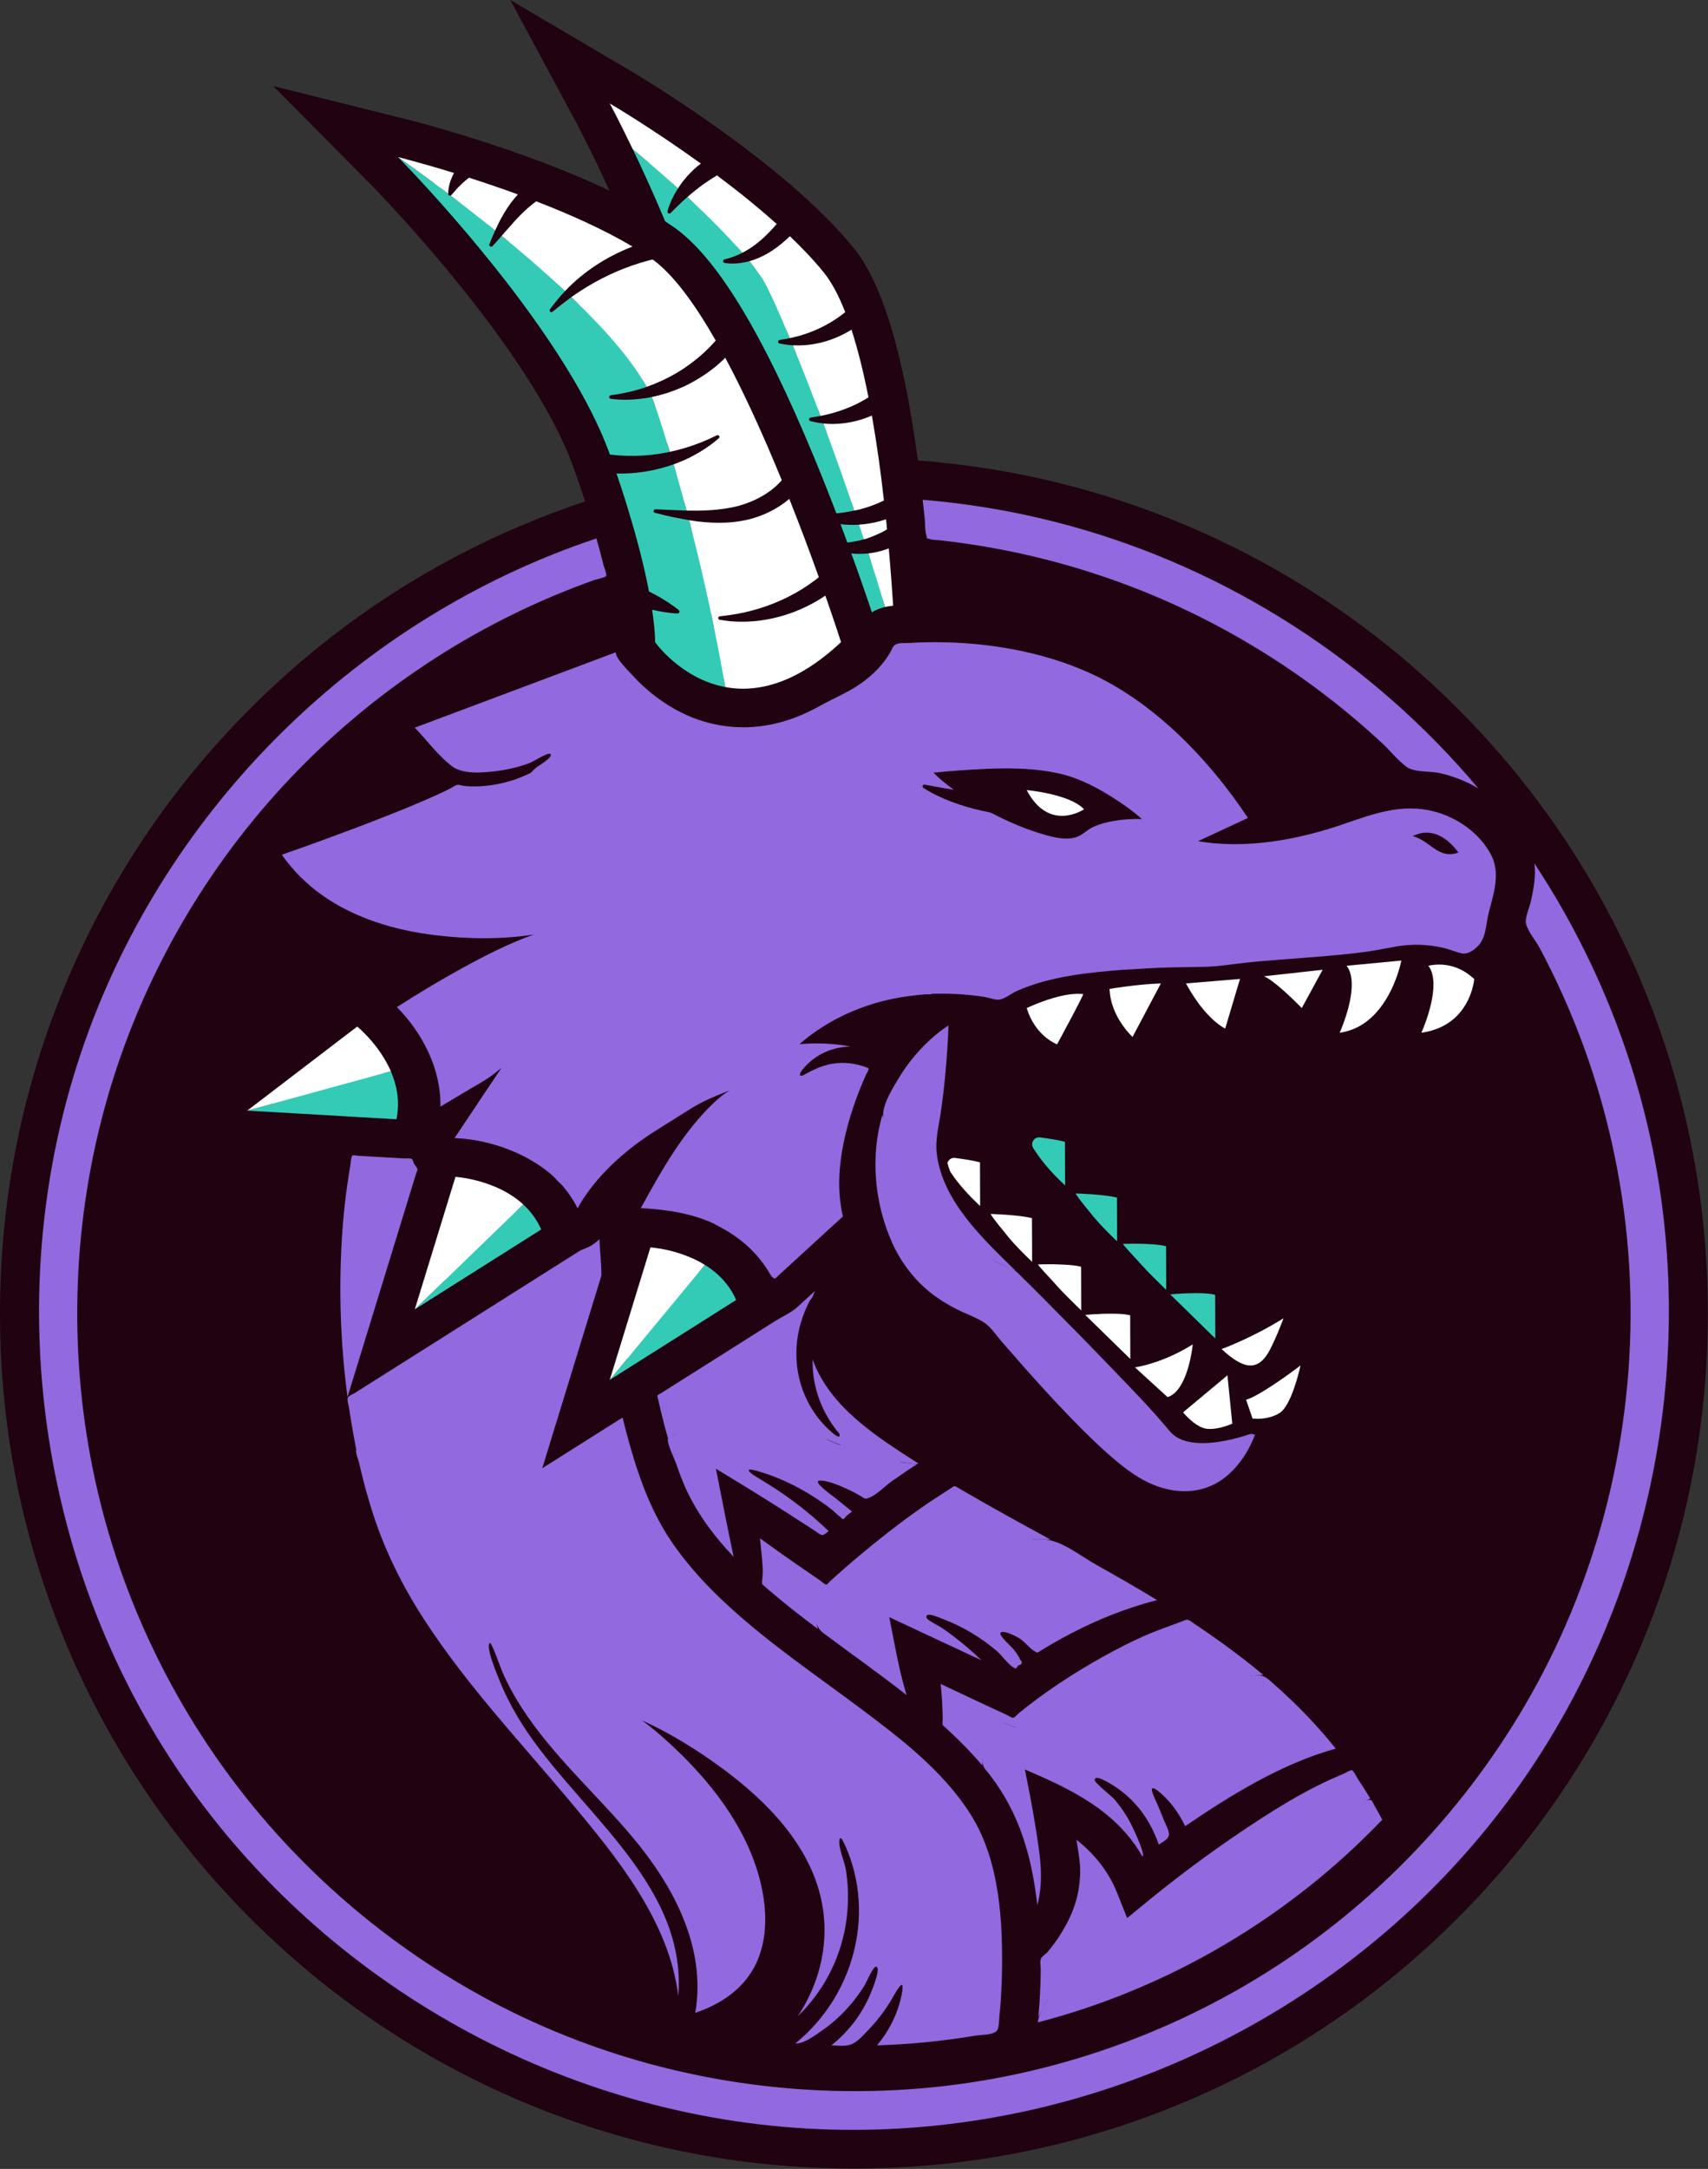 <?xml version="1.0" encoding="UTF-8" standalone="no"?>
<svg
   xmlns:dc="http://purl.org/dc/elements/1.1/"
   xmlns:cc="http://creativecommons.org/ns#"
   xmlns:rdf="http://www.w3.org/1999/02/22-rdf-syntax-ns#"
   xmlns:svg="http://www.w3.org/2000/svg"
   xmlns="http://www.w3.org/2000/svg"
   viewBox="0 0 202.435 257"
   height="257"
   width="202.435"
   xml:space="preserve"
   id="svg2"
   version="1.1"><rect x="0" y="0" width="202.435" height="257" fill="#333333" stroke="none"/><defs
     id="defs6"><clipPath
       id="clipPath18"
       clipPathUnits="userSpaceOnUse"><path
         style="clip-rule:evenodd"
         id="path16"
         d="M 0,0 H 1562.5 V 1593.75 H 0 Z" /></clipPath><clipPath
       id="clipPath32"
       clipPathUnits="userSpaceOnUse"><path
         style="clip-rule:evenodd"
         id="path30"
         d="M 0,0 H 1562.5 V 1562.5 H 0 Z" /></clipPath><clipPath
       id="clipPath44"
       clipPathUnits="userSpaceOnUse"><path
         style="clip-rule:evenodd"
         id="path42"
         d="m 464.98,179.721 h 632.615 v 803.125 H 464.98 Z" /></clipPath><clipPath
       id="clipPath56"
       clipPathUnits="userSpaceOnUse"><path
         style="clip-rule:evenodd"
         id="path54"
         d="m 463.892,179.721 h 634.375 v 803.125 h -634.375 z" /></clipPath></defs><g
     transform="matrix(0.32,0,0,0.32,-148.793,-57.511)"
     id="g10"><g
       id="g38"><g
         clip-path="url(#clipPath44)"
         id="g40"><g
           transform="matrix(1.604,0,0,1.606,464.98,179.721)"
           id="g46"><path
             id="path48"
             style="fill:#200210;fill-opacity:1;fill-rule:nonzero;stroke:none"
             d="M 378.852,226.066 C 368.922,202.586 354.707,181.5 336.605,163.398 318.5,145.293 297.414,131.078 273.934,121.148 254.141,112.777 233.352,107.766 211.953,106.188 208.621,81.457 203.762,65.391 197.176,57.242 181.023,37.277 146.77,17.016 145.32,16.164 L 117.828,0 132.953,28.074 c 0.09,0.172 3.473,6.496 7.789,15.898 C 120.051,34.105 95.355,27.887 94.059,27.562 L 63.109,19.855 85.574,42.492 c 0.371,0.371 36.98,37.5 46.957,65.559 0.949,2.668 1.805,5.188 2.578,7.57 -4.949,1.645 -9.848,3.48 -14.687,5.527 -23.48,9.93 -44.566,24.145 -62.668,42.25 -18.105,18.102 -32.32,39.188 -42.25,62.668 C 5.215,250.387 0,276.211 0,302.82 c 0,26.613 5.215,52.438 15.504,76.758 9.93,23.48 24.145,44.566 42.25,62.668 18.102,18.105 39.188,32.32 62.668,42.25 C 144.742,494.785 170.566,500 197.18,500 c 26.609,0 52.434,-5.215 76.754,-15.504 23.48,-9.93 44.566,-24.145 62.672,-42.25 18.102,-18.102 32.316,-39.188 42.246,-62.668 10.289,-24.32 15.504,-50.145 15.504,-76.758 0,-26.609 -5.215,-52.434 -15.504,-76.754" /></g></g></g><g
       id="g50"><g
         clip-path="url(#clipPath56)"
         id="g52"><g
           transform="matrix(1.604,0,0,1.606,464.98,179.721)"
           id="g58"><path
             id="path60"
             style="fill:#33cbb6;fill-opacity:1;fill-rule:nonzero;stroke:none"
             d="m 199.168,120.922 c -0.27,0.027 -0.535,0.039 -0.801,0.055 -0.699,0.047 -1.398,0.055 -2.098,0.039 -0.734,-0.019 -1.465,-0.07 -2.191,-0.16 0.336,0.895 0.668,1.781 0.992,2.645 0.199,0.535 0.395,1.066 0.586,1.586 0.102,-0.012 0.207,-0.016 0.309,-0.031 0.527,-0.062 1.043,-0.152 1.559,-0.25 0.664,-0.129 1.316,-0.277 1.957,-0.461 0.309,-0.086 0.613,-0.176 0.914,-0.277 0.473,-0.156 0.93,-0.348 1.387,-0.535 0.914,-0.371 1.809,-0.777 2.648,-1.266 l 0.379,-0.23 c -0.074,-0.758 -0.148,-1.516 -0.227,-2.277 -1.766,0.59 -3.586,0.984 -5.414,1.164 z m 76.941,204.883 c 0.266,0.242 0.562,0.484 0.871,0.715 1,0.734 1.629,0.895 1.918,0.926 0.168,0.019 0.344,0.027 0.516,0.027 1.043,0 2.156,-0.277 2.988,-0.547 l -0.586,-5.875 -5.707,4.754 z m -9.887,-9.457 3.672,3.344 c 0.434,-0.387 0.797,-0.898 1.062,-1.336 0.805,-1.34 1.367,-3.043 1.75,-4.578 -1.484,0.738 -3.004,1.383 -4.547,1.934 -0.695,0.246 -1.344,0.457 -1.938,0.637 z M 258,304.914 c -0.301,-0.012 -0.617,-0.016 -0.93,-0.016 l -0.742,-0.004 c -0.371,0 -0.738,0.004 -1.102,0.012 l 3.762,3.672 -0.012,-3.602 c -0.281,-0.027 -0.605,-0.047 -0.977,-0.062 z m 40.672,-77.141 c 0.516,0.477 1.004,0.938 1.438,1.359 l 1.703,-3.121 -4.543,0.504 c 0.445,0.387 0.914,0.805 1.402,1.258 z m 39.559,-1.262 c -1.559,-1.27 -3.492,-2.008 -5.496,-2.102 0.766,3.398 -0.25,7.707 -1.254,10.766 4.875,-2.086 6.352,-6.504 6.785,-8.637 l -0.035,-0.027 z m -47.992,97.355 0.43,1.254 c 0.484,-0.016 1.125,-0.074 1.809,-0.242 0.723,-0.176 1.375,-0.441 1.941,-0.789 0.066,-0.039 0.316,-0.223 0.727,-0.82 0.594,-0.871 1.148,-2.117 1.625,-3.414 -1.586,1.09 -3.352,2.25 -4.953,3.168 -0.574,0.328 -1.098,0.609 -1.578,0.844 z m 23.891,-97.172 c 0.062,2.793 -0.699,5.906 -1.469,8.293 4.598,-2.391 7.023,-7.637 8.145,-10.961 0.035,-0.098 0.066,-0.199 0.098,-0.293 l -7.039,0.668 c 0.16,0.707 0.25,1.469 0.266,2.293 z m -35.605,3.672 c 1.242,1.648 2.375,2.793 3.262,3.566 l 1.789,-5.984 -6.371,0.531 c 0.434,0.668 0.875,1.297 1.32,1.887 z m -31.938,63.273 c -0.219,-0.019 -0.441,-0.031 -0.668,-0.043 l -0.266,-0.016 c -0.527,-0.027 -1.059,-0.051 -1.578,-0.066 0.816,0.879 1.281,1.387 1.516,1.676 l 0.152,0.16 c 0.148,0.156 0.289,0.309 0.32,0.348 0.164,0.199 0.832,0.883 1.586,1.645 l -0.012,-3.602 c -0.297,-0.035 -0.648,-0.07 -1.051,-0.102 z m -11.223,-11.262 -0.105,-0.016 c -0.309,-0.039 -0.621,-0.07 -0.938,-0.102 l -0.125,-0.012 c -0.434,-0.043 -0.863,-0.086 -1.289,-0.117 0.133,0.16 0.906,1.105 0.906,1.105 0.211,0.254 0.402,0.492 0.547,0.68 0.039,0.051 0.363,0.414 0.418,0.488 0.312,0.387 0.895,1.023 1.535,1.695 l -0.012,-3.594 c -0.289,-0.047 -0.602,-0.09 -0.938,-0.129 z m 9.871,-96.273 c 0.145,0 0.289,-0.004 0.43,-0.016 -1.18,-0.457 -2.52,-0.836 -3.848,-1.137 1.043,0.766 2.184,1.152 3.418,1.152 z m 19.383,42.855 c -2.383,0.203 -4.68,0.512 -6.207,0.734 0.145,0.766 0.367,1.535 0.672,2.297 0.57,1.426 1.336,2.652 2.027,3.59 z m -21.32,9.098 c 0.711,-1.324 1.715,-3.195 2.645,-4.953 0.371,-0.699 0.68,-1.293 0.941,-1.793 -2.68,0.414 -5.598,1.496 -7.273,2.184 0.289,0.629 0.621,1.223 0.996,1.777 0.887,1.32 1.887,2.211 2.691,2.785 z M 203.938,138 c 0,0 0.18,-0.039 0.18,-0.039 -0.082,-1.184 -0.168,-2.395 -0.258,-3.637 -0.125,-1.695 -0.266,-3.441 -0.414,-5.223 -0.656,0.164 -1.312,0.293 -1.965,0.391 -0.113,0.016 -0.223,0.027 -0.336,0.039 -0.203,-0.645 -0.406,-1.301 -0.613,-1.945 -0.688,0.078 -1.375,0.113 -2.062,0.113 -0.633,0 -1.266,-0.027 -1.891,-0.094 0.836,2.293 1.598,4.434 2.277,6.375 1.012,2.879 1.84,5.32 2.473,7.199 0.359,-0.23 0.742,-0.426 1.141,-0.602 0.598,-0.262 1.227,-0.477 1.902,-0.625 -0.191,-0.641 -0.391,-1.273 -0.582,-1.91 0.051,-0.012 0.102,-0.031 0.148,-0.043 z m 19.324,131.406 c -0.695,-0.117 -1.41,-0.223 -2.105,-0.32 0.012,0.035 0.023,0.074 0.039,0.109 0.488,0.73 0.898,1.305 1.219,1.715 0.605,0.777 1.234,1.535 1.891,2.27 l -0.012,-3.586 c -0.32,-0.062 -0.664,-0.125 -1.031,-0.188 z M 182.266,143.59 c -2.664,0.863 -5.406,1.418 -8.172,1.652 -0.922,0.07 -1.844,0.109 -2.738,0.109 -1.562,0 -3.098,-0.113 -4.559,-0.328 l -0.281,-0.039 c -0.238,-0.035 -0.469,-0.066 -0.703,-0.109 -0.375,-0.07 -0.707,-0.23 -0.992,-0.445 -0.211,-1.023 -0.426,-2.062 -0.648,-3.117 0.379,-0.66 1.059,-1.121 1.836,-1.203 0.219,-0.023 0.438,-0.051 0.652,-0.078 l 0.363,-0.043 c 2.262,-0.277 4.219,-0.645 6.004,-1.121 2.238,-0.582 4.438,-1.355 6.535,-2.305 2.121,-0.957 4.121,-2.074 5.926,-3.316 l 1.211,-0.855 c -0.953,-2.641 -1.926,-5.27 -2.891,-7.832 -0.535,-1.414 -1.09,-2.863 -1.664,-4.344 -0.258,-0.664 -0.52,-1.336 -0.785,-2.012 -2.887,1.918 -6.23,3.246 -9.746,3.867 -0.887,0.156 -1.801,0.273 -2.719,0.348 -0.918,0.078 -1.875,0.117 -2.852,0.117 -0.625,0 -1.25,-0.016 -1.871,-0.047 -1.129,-0.051 -2.277,-0.148 -3.426,-0.289 -0.27,-0.035 -0.539,-0.074 -0.805,-0.117 l -0.277,-0.043 c -0.18,-0.695 -0.355,-1.395 -0.543,-2.102 -0.73,-0.117 -1.453,-0.273 -2.176,-0.414 -0.539,-0.102 -1.082,-0.188 -1.617,-0.305 -1.383,-0.301 -2.754,-0.629 -4.117,-0.988 -0.219,-0.059 -0.348,-0.281 -0.289,-0.5 0.051,-0.188 0.223,-0.312 0.41,-0.305 1.715,0.062 3.414,0.145 5.109,0.219 0.699,0.027 1.402,0.062 2.094,0.078 -0.176,-0.668 -0.363,-1.348 -0.551,-2.023 0.203,0.012 0.402,0.019 0.602,0.023 0.293,0.008 0.586,0.008 0.879,0.012 l 1.668,0.008 c 0.445,-0.004 0.891,-0.019 1.332,-0.039 l 0.266,-0.008 c 0.465,-0.019 0.93,-0.043 1.398,-0.078 1.516,-0.105 2.895,-0.281 4.211,-0.539 0.562,-0.109 1.129,-0.223 1.672,-0.363 0.23,-0.062 0.449,-0.141 0.672,-0.215 l 0.391,-0.129 c 2.359,-0.758 4.496,-1.891 6.195,-3.281 0.309,-0.25 0.609,-0.52 0.906,-0.805 -0.414,-1 -0.832,-2 -1.258,-3.008 -3.434,-8.137 -6.793,-15.375 -10.012,-21.562 l -0.402,0.352 -0.105,0.082 c -1.273,1.035 -2.668,2.008 -4.137,2.898 -1.242,0.75 -2.422,1.383 -3.602,1.926 -0.156,0.07 -0.312,0.137 -0.473,0.199 l -0.238,0.102 c -2.164,0.941 -4.426,1.656 -6.719,2.148 -0.215,-0.617 -0.461,-1.242 -0.746,-1.883 -0.312,0.066 -0.621,0.141 -0.934,0.195 -0.367,0.059 -0.734,0.098 -1.102,0.148 -2.484,0.328 -4.988,0.398 -7.438,0.066 -0.227,-0.031 -0.383,-0.234 -0.352,-0.461 0.023,-0.188 0.176,-0.328 0.355,-0.352 2.172,-0.285 4.297,-0.715 6.352,-1.316 0.531,-0.156 1.059,-0.312 1.582,-0.492 0.121,-0.043 0.242,-0.094 0.363,-0.133 -0.316,-0.578 -0.668,-1.164 -1.031,-1.754 0.012,-0.004 0.023,-0.008 0.035,-0.012 l 0.34,-0.125 c 2.285,-0.797 4.48,-1.809 6.523,-3.012 l 0.105,-0.062 c 1.246,-0.742 2.484,-1.586 3.688,-2.523 0.844,-0.656 1.555,-1.254 2.148,-1.801 l 1.363,-1.312 0.316,-0.344 c -0.953,-1.633 -1.898,-3.168 -2.82,-4.59 -2.906,-4.488 -5.676,-7.977 -8.234,-10.367 C 151.25,62.828 150.75,62.395 150.25,62 l -1.664,0.477 -0.141,0.043 c -2.273,0.691 -4.547,1.562 -6.766,2.598 -2.27,1.062 -4.492,2.297 -6.617,3.68 -0.559,0.359 -1.105,0.742 -1.652,1.125 -0.484,-0.473 -0.973,-0.945 -1.469,-1.418 -0.547,0.391 -1.086,0.801 -1.625,1.211 -0.918,0.699 -1.828,1.414 -2.723,2.16 -0.176,0.145 -0.434,0.121 -0.578,-0.051 -0.121,-0.145 -0.125,-0.348 -0.023,-0.496 0.656,-0.953 1.387,-1.848 2.148,-2.723 0.434,-0.504 0.871,-1.008 1.336,-1.492 -0.488,-0.453 -0.984,-0.898 -1.473,-1.352 0.008,-0.008 0.016,-0.023 0.027,-0.031 0.746,-0.781 1.43,-1.453 2.094,-2.062 2.145,-1.941 4.508,-3.691 7.016,-5.195 1.098,-0.66 2.246,-1.281 3.434,-1.859 -4.93,-2.656 -10.773,-5.312 -17.434,-7.922 -0.777,0.621 -1.477,1.242 -2.121,1.871 -1.184,1.156 -2.34,2.461 -3.336,3.605 -0.352,0.398 -0.703,0.805 -1.055,1.211 l -0.242,0.273 c -0.512,-0.422 -1.031,-0.859 -1.539,-1.277 -0.438,0.504 -0.879,1 -1.332,1.496 -0.27,0.297 -0.543,0.594 -0.824,0.887 -0.16,0.164 -0.422,0.168 -0.586,0.008 -0.121,-0.117 -0.156,-0.289 -0.102,-0.441 0.156,-0.43 0.328,-0.852 0.504,-1.273 0.266,-0.641 0.539,-1.277 0.828,-1.906 -0.539,-0.438 -1.07,-0.859 -1.605,-1.285 0.199,-0.43 0.398,-0.863 0.617,-1.309 0.93,-1.828 1.879,-3.398 2.898,-4.797 -2.445,-0.863 -4.969,-1.719 -7.535,-2.551 -0.363,0.312 -0.727,0.645 -1.07,1 l -0.086,0.078 c -0.375,0.348 -0.723,0.754 -1.129,1.227 -0.223,0.258 -0.449,0.523 -0.727,0.824 -0.004,0.004 -0.008,0.008 -0.012,0.012 -0.551,-0.426 -1.105,-0.852 -1.637,-1.254 -0.145,0.051 -0.309,0.027 -0.43,-0.078 -0.094,-0.086 -0.141,-0.207 -0.137,-0.324 0,-0.008 0,-0.02 0,-0.027 -0.648,-0.488 -1.27,-0.957 -1.875,-1.41 0.102,-0.711 0.254,-1.418 0.488,-2.109 -1.371,-0.41 -2.648,-0.785 -3.805,-1.117 0.676,0.734 1.418,1.539 2.199,2.395 -5.18,-3.848 -8.59,-6.203 -8.59,-6.203 0,0 2.867,2.891 7.246,7.695 1.625,1.785 3.453,3.828 5.426,6.094 1.215,1.395 2.484,2.875 3.789,4.422 1.957,2.32 4,4.805 6.07,7.406 1.383,1.734 2.777,3.52 4.168,5.352 2.086,2.742 4.164,5.582 6.184,8.477 1.344,1.934 2.664,3.887 3.938,5.855 3.828,5.906 7.266,11.938 9.883,17.777 0.832,1.859 1.578,3.703 2.23,5.516 l 0.051,0.008 1.906,0.18 c 2.551,0.199 5.129,0.145 7.699,-0.141 0.734,-0.082 1.469,-0.191 2.203,-0.309 0.66,-0.109 1.32,-0.234 1.977,-0.375 -0.195,-0.637 -0.402,-1.281 -0.598,-1.922 0.059,-0.012 0.121,-0.019 0.184,-0.035 1.156,-0.242 2.27,-0.523 3.312,-0.836 0.297,-0.09 0.59,-0.188 0.883,-0.281 l 0.23,-0.078 c 1.387,-0.453 2.781,-0.992 4.141,-1.594 0.613,-0.273 1.227,-0.559 1.824,-0.848 0.332,-0.168 0.703,-0.254 1.07,-0.254 0.926,0 1.754,0.516 2.164,1.348 0.473,0.969 0.242,2.148 -0.566,2.867 -0.68,0.605 -1.438,1.199 -2.391,1.879 -1.402,1.004 -2.941,1.93 -4.578,2.762 l -0.141,0.07 c -0.094,0.051 -0.188,0.102 -0.297,0.156 -1.148,0.555 -2.359,1.055 -3.699,1.535 -0.039,0.012 -0.074,0.023 -0.113,0.035 -0.184,-0.637 -0.367,-1.277 -0.559,-1.918 -0.629,0.223 -1.266,0.422 -1.902,0.613 -0.848,0.25 -1.699,0.48 -2.566,0.668 -2.762,0.602 -5.609,0.879 -8.461,0.84 l -0.254,-0.016 c 0.445,1.312 0.875,2.594 1.277,3.832 0.289,0.891 0.57,1.762 0.84,2.617 0.172,0.559 0.336,1.098 0.504,1.637 0.453,1.484 0.875,2.906 1.266,4.277 0.094,0.312 0.188,0.637 0.273,0.949 0.332,1.176 0.633,2.297 0.922,3.383 0.059,0.234 0.125,0.477 0.184,0.707 0.328,1.258 0.625,2.453 0.895,3.594 0.008,0.035 0.019,0.078 0.027,0.113 0.137,0.59 0.27,1.16 0.395,1.715 0.359,1.59 0.66,3.047 0.918,4.391 0.527,0.266 1.062,0.52 1.582,0.809 0.922,0.492 1.816,1.051 2.707,1.609 0.246,0.168 0.492,0.336 0.738,0.504 0.633,0.43 1.262,0.875 1.859,1.391 0.184,0.156 0.203,0.426 0.047,0.609 -0.086,0.102 -0.211,0.152 -0.336,0.148 -1.098,-0.027 -2.148,-0.184 -3.195,-0.336 -0.902,-0.156 -1.801,-0.324 -2.684,-0.527 0.078,0.512 0.148,0.992 0.207,1.449 0.223,1.68 0.348,2.988 0.41,3.953 0.039,0.566 0.059,1.02 0.07,1.348 0.004,0.262 0.008,0.461 0.008,0.578 -0.004,0.102 -0.004,0.148 -0.004,0.148 0,0 0.023,0.039 0.059,0.086 0.004,0.004 0.008,0.008 0.016,0.016 0.039,0.055 0.102,0.141 0.18,0.238 0.012,0.016 0.027,0.031 0.039,0.047 0.086,0.109 0.188,0.238 0.305,0.383 0.016,0.019 0.031,0.035 0.047,0.055 0.129,0.156 0.277,0.332 0.445,0.52 0.004,0.008 0.008,0.016 0.016,0.019 0.172,0.195 0.363,0.41 0.574,0.637 0.008,0.008 0.016,0.016 0.023,0.027 0.207,0.219 0.438,0.453 0.68,0.695 0.027,0.031 0.051,0.059 0.082,0.082 0.242,0.242 0.5,0.492 0.777,0.75 0.031,0.027 0.066,0.059 0.098,0.09 0.285,0.262 0.586,0.531 0.906,0.801 0.019,0.019 0.043,0.035 0.062,0.055 0.664,0.559 1.406,1.133 2.215,1.699 0.031,0.019 0.062,0.043 0.094,0.066 0.391,0.27 0.801,0.535 1.223,0.793 0.047,0.031 0.094,0.062 0.145,0.09 0,0 0.004,0.004 0.004,0.004 0.137,0.082 0.281,0.16 0.422,0.238 0.297,0.176 0.59,0.352 0.902,0.516 0.039,0.023 0.082,0.043 0.125,0.066 0.961,0.508 1.992,0.973 3.09,1.371 0.023,0.008 0.047,0.019 0.07,0.027 0.48,0.176 0.984,0.328 1.492,0.473 0.047,0.016 0.094,0.035 0.145,0.047 0.062,0.019 0.125,0.035 0.188,0.055 0.363,0.098 0.742,0.176 1.117,0.258 0.195,0.043 0.383,0.094 0.578,0.133 0.031,0.004 0.062,0.016 0.094,0.023 0,-0.004 0,-0.004 0,-0.008 -0.004,-0.004 -0.004,-0.008 -0.004,-0.012 -0.117,-0.684 -0.246,-1.398 -0.375,-2.121 l 0.137,0.031 c 0,0 0.438,0.105 0.504,0.117 l 0.207,0.039 c 1.238,0.223 2.43,0.332 3.637,0.332 0.465,0 0.938,-0.023 1.414,-0.055 l 0.152,-0.012 c 4.457,-0.336 9.059,-2.105 13.676,-5.266 1.684,-1.148 3.387,-2.492 5.082,-4.012 -0.449,-1.371 -1.27,-3.844 -2.391,-7.094 -2.316,1.332 -4.754,2.418 -7.25,3.227 z m 110.016,165.016 c -2.445,1.293 -4.656,2.312 -6.332,3.039 1.148,0.793 2.086,1.195 2.801,1.195 0,0 0,0 0.004,0 0.352,0 1.41,-0.008 2.773,-2.68 0.262,-0.512 0.516,-1.035 0.754,-1.555 z m -122.297,-8.875 c -0.031,-0.078 -0.074,-0.148 -0.109,-0.227 -0.152,-0.336 -0.312,-0.668 -0.48,-0.984 -0.062,-0.117 -0.129,-0.23 -0.191,-0.34 -0.164,-0.289 -0.332,-0.566 -0.508,-0.84 -0.066,-0.102 -0.129,-0.203 -0.199,-0.305 -0.488,-0.727 -1.023,-1.395 -1.594,-2.016 0,0 0,0 -0.004,0 -0.047,-0.055 -0.098,-0.105 -0.148,-0.16 -0.254,-0.266 -0.512,-0.523 -0.777,-0.77 -0.047,-0.047 -0.094,-0.094 -0.145,-0.137 -0.969,-0.887 -2.004,-1.656 -3.07,-2.312 l -1.297,1.562 c -3.68,-2.211 -7.707,-3.086 -9.848,-3.414 l -7.312,23.789 0.605,-0.383 -3.176,3.832 -0.93,1.125 1.016,-0.641 8.199,-5.172 19.973,-12.605 c 0,0 -0.004,0 -0.004,0 0,-0.004 0,-0.004 0,-0.004 z m -45.02,-16.258 c -0.234,-0.535 -0.496,-1.039 -0.77,-1.527 -0.047,-0.078 -0.09,-0.16 -0.137,-0.238 -0.277,-0.477 -0.574,-0.93 -0.887,-1.363 -0.035,-0.047 -0.074,-0.098 -0.109,-0.148 -0.684,-0.922 -1.441,-1.75 -2.246,-2.492 h -0.004 l -1.441,1.395 c -4.238,-3.84 -10.047,-5.148 -12.777,-5.566 l -7.312,23.793 3.551,-2.242 -7.051,6.812 28.27,-17.84 0.914,-0.578 c 0,0 0,0 0,-0.004 z M 91.863,253.492 c -0.023,-0.383 -0.062,-0.766 -0.109,-1.145 -0.016,-0.109 -0.031,-0.219 -0.047,-0.328 -0.055,-0.355 -0.113,-0.703 -0.188,-1.047 -0.016,-0.066 -0.027,-0.137 -0.039,-0.203 -0.094,-0.418 -0.199,-0.832 -0.316,-1.238 -0.016,-0.043 -0.027,-0.086 -0.043,-0.133 -0.055,-0.18 -0.117,-0.352 -0.176,-0.531 -0.059,-0.176 -0.109,-0.355 -0.172,-0.531 -0.031,-0.078 -0.055,-0.152 -0.082,-0.227 -0.145,-0.379 -0.293,-0.754 -0.449,-1.121 l -1.961,0.535 c -0.367,-0.82 -0.797,-1.645 -1.293,-2.469 -0.766,-1.262 -1.66,-2.5 -2.664,-3.676 -0.734,-0.867 -1.418,-1.57 -1.949,-2.09 l -19.789,15.102 0.531,0.031 -6.035,1.652 17.223,0.996 4.562,0.266 4.547,0.262 5.938,0.344 2.184,0.129 c 0.098,-0.461 0.168,-0.918 0.227,-1.367 v -0.004 c 0.016,-0.129 0.027,-0.254 0.043,-0.383 0.035,-0.348 0.059,-0.688 0.074,-1.027 0.008,-0.113 0.016,-0.227 0.016,-0.344 0.012,-0.438 0.008,-0.875 -0.016,-1.305 -0.004,-0.051 -0.012,-0.098 -0.016,-0.148 z m 154.078,19.836 -0.016,-5.031 -0.016,-5.035 c -0.75,-0.203 -1.695,-0.391 -2.695,-0.562 -0.996,-0.168 -2.047,-0.316 -3.004,-0.441 -0.019,-0.004 -0.039,-0.004 -0.059,-0.008 -1.371,-0.18 -2.316,1.34 -1.555,2.492 0.633,0.969 1.32,1.977 1.859,2.664 1.363,1.754 2.855,3.41 4.469,4.949 l 1.016,0.973 z M 197.273,117.723 c -0.219,-0.645 -0.438,-1.277 -0.656,-1.914 0.078,-0.016 0.156,-0.027 0.234,-0.043 l 0.43,-0.09 c 0.262,-0.055 0.527,-0.105 0.781,-0.172 1.375,-0.355 2.688,-0.805 3.895,-1.32 -0.145,-1.238 -0.297,-2.477 -0.453,-3.715 -0.188,-1.488 -0.387,-2.977 -0.598,-4.457 -0.359,-2.586 -0.746,-5.09 -1.141,-7.473 -0.504,0.164 -1.008,0.312 -1.508,0.438 -1.922,0.488 -3.883,0.75 -5.91,0.777 -0.477,0 -0.969,-0.023 -1.465,-0.051 -0.254,-0.688 -0.512,-1.387 -0.766,-2.062 -0.77,-0.074 -1.527,-0.207 -2.277,-0.379 -0.238,-0.055 -0.484,-0.098 -0.719,-0.164 -0.223,-0.062 -0.352,-0.293 -0.285,-0.512 0.043,-0.164 0.184,-0.273 0.34,-0.301 0.094,-0.012 0.184,-0.031 0.281,-0.047 0.676,-0.105 1.348,-0.215 2.008,-0.34 -0.242,-0.645 -0.48,-1.277 -0.723,-1.906 0.117,-0.02 0.234,-0.035 0.348,-0.059 0.93,-0.176 1.727,-0.363 2.461,-0.57 1.457,-0.395 2.898,-0.902 4.277,-1.508 0.84,-0.367 1.668,-0.777 2.473,-1.23 -0.887,-4.32 -1.848,-8.23 -2.867,-11.664 -0.926,0.461 -1.867,0.859 -2.809,1.195 -2.105,0.75 -4.281,1.227 -6.492,1.414 -0.656,0.051 -1.312,0.074 -1.945,0.074 -0.098,0 -0.199,-0.008 -0.297,-0.008 -0.281,-0.688 -0.559,-1.367 -0.828,-2.02 -0.766,-0.039 -1.527,-0.141 -2.277,-0.273 -0.266,-0.047 -0.531,-0.082 -0.793,-0.141 -0.223,-0.055 -0.359,-0.273 -0.309,-0.5 0.039,-0.168 0.18,-0.289 0.344,-0.312 0.113,-0.02 0.219,-0.043 0.332,-0.062 0.68,-0.109 1.355,-0.227 2.016,-0.367 -0.27,-0.648 -0.535,-1.273 -0.793,-1.887 0.129,-0.023 0.258,-0.043 0.387,-0.07 1.105,-0.23 2.062,-0.48 2.941,-0.77 1.617,-0.512 3.195,-1.176 4.691,-1.969 1.117,-0.594 2.176,-1.25 3.145,-1.953 -1.289,-3.043 -2.652,-5.465 -4.059,-7.203 -1.754,-2.172 -3.879,-4.488 -6.332,-6.902 -1.023,0.883 -2.02,1.637 -3.02,2.285 -1.625,1.062 -3.316,1.863 -4.977,2.406 C 173.938,61.348 173.5,60.789 173.039,60.227 c -0.016,0.004 -0.031,0.012 -0.051,0.016 -0.711,0.195 -1.441,0.324 -2.172,0.418 -1.18,0.152 -2.367,0.168 -3.516,-0.039 -0.227,-0.039 -0.375,-0.254 -0.336,-0.48 0.031,-0.168 0.164,-0.293 0.32,-0.332 0.766,-0.176 1.5,-0.406 2.211,-0.672 0.66,-0.246 1.297,-0.531 1.914,-0.852 -0.445,-0.516 -0.906,-1.035 -1.379,-1.555 0.152,-0.074 0.309,-0.141 0.453,-0.215 l 0.215,-0.113 c 0.121,-0.062 0.242,-0.125 0.379,-0.199 1.246,-0.703 2.488,-1.605 3.688,-2.684 0.566,-0.512 1.145,-1.082 1.746,-1.715 -3.312,-2.895 -7.02,-5.891 -11.066,-8.945 -0.27,0.172 -0.543,0.348 -0.812,0.527 -0.938,0.625 -1.902,1.328 -2.84,2.07 -0.523,0.426 -1.051,0.871 -1.598,1.344 -0.492,-0.465 -0.984,-0.926 -1.469,-1.375 -0.359,0.309 -0.719,0.621 -1.066,0.949 -0.141,0.129 -0.277,0.27 -0.418,0.402 -0.801,0.75 -1.578,1.535 -2.395,2.34 -0.164,0.164 -0.434,0.164 -0.598,0 -0.105,-0.109 -0.145,-0.266 -0.109,-0.402 0.309,-1.227 0.809,-2.387 1.383,-3.512 0.055,-0.109 0.109,-0.223 0.168,-0.336 0.27,-0.484 0.566,-0.957 0.867,-1.43 -0.516,-0.461 -1.012,-0.91 -1.504,-1.352 0.5,-0.766 0.965,-1.402 1.422,-1.953 0.648,-0.793 1.352,-1.555 2.109,-2.277 -4.887,-3.453 -9.375,-6.398 -12.738,-8.539 0.621,1.254 1.312,2.664 2.055,4.207 0.477,0.992 0.973,2.039 1.52,3.207 l 0.344,0.734 c -2.246,-1.914 -3.664,-3.074 -3.664,-3.074 0.469,0.984 0.965,2.027 1.477,3.117 0.012,0.023 0.023,0.047 0.031,0.07 0.172,0.367 0.352,0.75 0.527,1.129 0.344,0.738 0.691,1.488 1.047,2.27 0.012,0.027 0.023,0.051 0.031,0.074 0.254,0.555 0.508,1.117 0.766,1.688 0.023,0.055 0.047,0.109 0.074,0.16 0.27,0.609 0.547,1.219 0.824,1.848 0.262,0.59 0.523,1.191 0.789,1.797 0.047,0.105 0.094,0.215 0.141,0.32 0.535,1.234 1.074,2.496 1.621,3.789 0.051,0.125 0.102,0.25 0.156,0.371 0,0.004 0.004,0.004 0.004,0.004 0.625,0.406 1.242,0.812 1.84,1.227 9.898,6.816 20.566,24.266 32.617,53.344 0.035,0.086 0.07,0.172 0.105,0.258 0.613,1.477 1.211,2.945 1.793,4.395 0.598,1.484 1.18,2.949 1.742,4.395 0.492,1.254 0.973,2.492 1.438,3.707 0.16,-0.016 0.32,-0.023 0.477,-0.039 0.566,-0.055 1.129,-0.133 1.684,-0.223 0.668,-0.105 1.328,-0.227 1.988,-0.367 z m 59.668,167.52 1.004,0.965 -0.031,-10.07 c -0.73,-0.195 -1.68,-0.352 -2.691,-0.48 -0.035,-0.004 -0.066,-0.004 -0.098,-0.012 -1.027,-0.125 -2.117,-0.219 -3.113,-0.293 -2.016,-0.141 -3.656,-0.18 -3.656,-0.18 0.73,1.293 3.137,4.074 4.047,5.246 0.094,0.121 0.34,0.387 0.438,0.508 0.832,1.035 3.141,3.395 4.102,4.316 z m 23.664,18.332 -0.016,-5.035 c -0.746,-0.203 -1.77,-0.309 -2.887,-0.355 -1.109,-0.047 -2.316,-0.031 -3.426,0.004 -2.219,0.078 -4.066,0.254 -4.066,0.254 l 5.207,5.086 5.203,5.082 -0.016,-5.035 z m -16.477,-11.348 c -0.051,-0.062 -0.398,-0.414 -0.445,-0.477 -0.453,-0.586 -4.035,-4.297 -4.402,-4.941 0,0 1.746,-0.07 3.863,-0.039 1.039,0.016 2.164,0.059 3.219,0.145 0.035,0 0.066,0.004 0.102,0.008 1.062,0.086 2.047,0.219 2.789,0.418 l 0.016,5.031 0.016,5.035 -0.988,-0.957 c -0.48,-0.461 -3.754,-3.707 -4.168,-4.223" /><path
             id="path62"
             style="fill:#ffffff;fill-opacity:1;fill-rule:nonzero;stroke:none"
             d="m 204.43,122.266 0.379,-0.23 c -0.074,-0.758 -0.148,-1.516 -0.227,-2.277 -1.766,0.59 -3.586,0.984 -5.414,1.164 -0.27,0.027 -0.535,0.039 -0.801,0.055 0.277,0.84 0.559,1.68 0.836,2.523 0.094,0.281 0.184,0.562 0.277,0.844 0.309,-0.086 0.613,-0.176 0.914,-0.277 0.473,-0.156 0.93,-0.348 1.387,-0.535 0.914,-0.371 1.809,-0.777 2.648,-1.266 z m -40.664,-19.477 c -1.363,0.977 -2.809,1.84 -4.316,2.602 -0.137,0.07 -0.27,0.145 -0.41,0.215 -1.137,0.547 -2.305,1.027 -3.5,1.453 0.281,0.945 0.551,1.883 0.82,2.82 0.414,1.441 0.82,2.875 1.211,4.301 0.328,1.188 0.652,2.371 0.965,3.543 0.426,0.012 0.848,0.008 1.273,0.012 0.445,0.004 0.895,0.012 1.336,0.008 0.559,-0.004 1.109,-0.027 1.66,-0.051 0.488,-0.016 0.977,-0.043 1.461,-0.078 1.512,-0.105 3.004,-0.289 4.457,-0.57 0.605,-0.117 1.211,-0.242 1.805,-0.398 0.395,-0.105 0.773,-0.242 1.16,-0.367 2.504,-0.809 4.867,-2.016 6.836,-3.633 0.691,-0.555 1.324,-1.168 1.898,-1.816 0.031,-0.031 0.062,-0.07 0.094,-0.105 -0.57,-1.398 -1.16,-2.809 -1.754,-4.223 -3.461,-8.199 -7.297,-16.562 -11.297,-24.012 l -0.562,0.562 -1.652,1.461 c -0.035,0.027 -0.074,0.051 -0.109,0.082 0,0 0,0 -0.004,0.004 -1.242,1.004 -2.551,1.914 -3.91,2.738 -1.105,0.668 -2.238,1.281 -3.402,1.82 -0.223,0.102 -0.449,0.188 -0.672,0.281 -2.152,0.938 -4.387,1.641 -6.668,2.102 0.305,0.68 0.566,1.348 0.785,2 1.207,3.566 2.332,7.117 3.402,10.633 1.16,-0.246 2.316,-0.531 3.465,-0.875 0.391,-0.117 0.777,-0.246 1.168,-0.375 1.461,-0.48 2.906,-1.035 4.332,-1.668 0.633,-0.281 1.27,-0.578 1.898,-0.887 0.203,-0.098 0.449,-0.016 0.551,0.188 0.082,0.168 0.039,0.371 -0.098,0.488 -0.703,0.625 -1.453,1.199 -2.223,1.746 z m 41.457,23.66 c -1.312,0.496 -2.664,0.859 -4.035,1.062 -0.219,0.035 -0.438,0.051 -0.656,0.074 0.688,2.137 1.371,4.293 2.043,6.469 0.609,1.957 1.207,3.922 1.797,5.898 0.238,-0.051 0.473,-0.113 0.719,-0.152 0.117,-0.019 0.516,-0.074 1.145,-0.148 -0.113,-1.754 -0.242,-3.586 -0.379,-5.473 -0.188,-2.484 -0.395,-5.07 -0.633,-7.73 z m 71.703,105.121 c 3.328,4.418 5.984,5.582 5.984,5.582 l 1.871,-6.262 1.387,-4.637 0.16,-0.543 -12.48,1.043 c 0.098,0.18 0.195,0.34 0.293,0.516 0.953,1.695 1.891,3.117 2.785,4.301 z m -9.309,-3.996 0.438,-0.82 c -5.352,0.148 -11.848,1.258 -11.848,1.258 0.004,0.117 0.019,0.227 0.023,0.344 0.094,1.59 0.469,3.062 0.996,4.379 1.543,3.867 4.289,6.352 4.289,6.352 l 3.68,-6.941 2.422,-4.57 z m -77.047,-90.234 -1.684,1.074 c -2.293,1.355 -4.723,2.457 -7.238,3.273 -2.512,0.816 -5.102,1.34 -7.707,1.559 -2.297,0.18 -4.598,0.133 -6.852,-0.203 -0.301,-0.043 -0.605,-0.074 -0.906,-0.133 -0.223,-0.043 -0.371,-0.258 -0.328,-0.48 0.035,-0.184 0.188,-0.312 0.363,-0.332 0.352,-0.035 0.695,-0.082 1.047,-0.125 2.137,-0.262 4.23,-0.625 6.262,-1.168 2.367,-0.617 4.664,-1.43 6.859,-2.418 2.195,-0.992 4.293,-2.156 6.258,-3.504 l 0.906,-0.645 0.547,-0.387 0.977,-0.77 c -1.012,-2.82 -2.148,-5.93 -3.395,-9.23 -0.539,-1.418 -1.094,-2.875 -1.672,-4.359 -0.551,-1.426 -1.121,-2.879 -1.707,-4.352 -0.019,-0.043 -0.035,-0.082 -0.051,-0.125 -0.059,0.047 -0.113,0.098 -0.172,0.145 -0.324,0.277 -0.652,0.543 -0.992,0.793 -2.941,2.16 -6.324,3.531 -9.816,4.148 -0.848,0.148 -1.695,0.254 -2.543,0.324 -1.496,0.125 -2.988,0.137 -4.465,0.066 -1.098,-0.051 -2.184,-0.145 -3.258,-0.273 -0.402,-0.055 -0.797,-0.121 -1.195,-0.18 -0.23,-0.035 -0.457,-0.066 -0.688,-0.102 0.227,0.859 0.445,1.715 0.664,2.566 0.027,0.109 0.055,0.215 0.082,0.324 0.367,1.453 0.727,2.891 1.074,4.312 0.859,3.52 1.652,6.941 2.375,10.215 0.012,0.051 0.023,0.105 0.035,0.156 1.285,5.832 2.352,11.195 3.23,15.953 0.32,1.723 0.621,3.387 0.891,4.938 0,0.004 0,0.008 0.004,0.012 0.035,0.008 0.074,0.016 0.113,0.023 1.266,0.227 2.598,0.363 3.992,0.363 0.559,0 1.133,-0.027 1.711,-0.07 0,0 0.004,0 0.008,-0.004 4.363,-0.324 9.277,-1.93 14.652,-5.605 2.023,-1.383 4.105,-3.051 6.254,-5.055 0,0 -1.332,-4.18 -3.625,-10.734 l -0.012,0.008 z M 104.09,41.512 c 0.211,-0.559 0.461,-1.102 0.746,-1.629 -7.656,-2.355 -12.934,-3.668 -12.934,-3.668 0,0 4.754,3.281 11.582,8.445 0.019,-1.062 0.227,-2.137 0.605,-3.148 z m 0.137,3.469 c -0.047,0.055 -0.109,0.086 -0.176,0.109 3.105,2.355 6.613,5.086 10.285,8.055 0.262,-0.562 0.52,-1.125 0.793,-1.688 0.809,-1.586 1.719,-3.152 2.82,-4.641 0.508,-0.688 1.062,-1.348 1.645,-1.984 -3.977,-1.453 -7.812,-2.746 -11.305,-3.863 -0.019,0.012 -0.035,0.023 -0.055,0.039 -0.691,0.555 -1.387,1.137 -2.031,1.801 -0.691,0.637 -1.258,1.379 -1.953,2.145 l -0.023,0.027 z m 51.969,41.039 c 0.035,-0.023 0.07,-0.047 0.109,-0.07 1.359,-0.805 2.656,-1.699 3.895,-2.664 0.797,-0.617 1.57,-1.258 2.309,-1.938 l 1.406,-1.355 1.32,-1.434 0.031,-0.043 c -1.191,-2.082 -2.395,-4.07 -3.602,-5.934 0,-0.004 -0.004,-0.004 -0.004,-0.008 -2.848,-4.395 -5.723,-8.098 -8.547,-10.742 -0.812,-0.762 -1.617,-1.426 -2.422,-2.004 l -0.758,0.184 -1.855,0.527 c -0.07,0.023 -0.141,0.047 -0.215,0.066 -2.395,0.727 -4.742,1.633 -7.027,2.699 -2.355,1.102 -4.645,2.371 -6.852,3.809 -0.691,0.441 -1.371,0.91 -2.043,1.391 7.383,7.055 13.863,14.312 17.371,20.691 2.41,-0.84 4.715,-1.906 6.883,-3.176 z M 139.168,60.188 c 2.184,-1.309 4.496,-2.418 6.883,-3.34 -6.633,-3.934 -14.539,-7.457 -22.242,-10.434 -1.113,0.844 -2.18,1.734 -3.188,2.719 -1.176,1.148 -2.301,2.406 -3.43,3.707 -0.449,0.504 -0.895,1.02 -1.344,1.535 4.832,3.953 9.883,8.289 14.629,12.738 0.641,-0.672 1.301,-1.332 1.992,-1.965 2.055,-1.859 4.301,-3.523 6.699,-4.961 z m 121.812,246.852 -0.008,-3.77 c -0.75,-0.199 -1.773,-0.309 -2.887,-0.355 -0.371,-0.012 -0.754,-0.016 -1.137,-0.016 -0.77,-0.008 -1.551,-0.004 -2.293,0.023 -1.645,0.055 -3.078,0.168 -3.715,0.223 -0.223,0.016 -0.352,0.031 -0.352,0.031 l 5.207,5.082 2.785,2.719 2.422,2.363 -0.016,-5.035 -0.008,-1.266 z m 6.508,6.785 c -2.297,0.82 -4.043,1.199 -4.875,1.352 -0.348,0.062 -0.543,0.086 -0.543,0.086 l 4.57,4.168 2.961,2.703 c 1.27,-0.395 2.277,-1.434 3.066,-2.746 2.203,-3.648 2.75,-9.418 2.75,-9.418 -2.945,1.848 -5.691,3.059 -7.93,3.855 z m -117.852,-24.41 -1.68,5.457 -6.438,20.949 -0.719,2.332 0.93,-1.125 7.617,-9.199 11.961,-14.441 1.449,-1.746 c -5.887,-3.645 -12.566,-4.031 -12.566,-4.031 z m 76.668,-16.387 -0.012,-4.234 -0.004,-0.801 c -0.113,-0.031 -0.238,-0.059 -0.363,-0.09 -0.684,-0.168 -1.484,-0.324 -2.328,-0.469 -0.855,-0.145 -1.738,-0.273 -2.578,-0.383 -0.141,-0.023 -0.289,-0.043 -0.43,-0.062 -0.019,0 -0.035,-0.004 -0.055,-0.008 -0.867,-0.113 -1.559,0.449 -1.766,1.172 0.172,0.637 0.383,1.293 0.629,1.957 0.504,0.754 1.016,1.488 1.438,2.031 1.363,1.754 2.855,3.406 4.469,4.949 l 1.016,0.973 v -0.578 l -0.016,-4.457 z m 61.434,49.719 1.082,3.145 0.398,1.168 c 0,0 1.703,0.258 3.727,-0.234 0.82,-0.199 1.688,-0.516 2.52,-1.031 0.473,-0.289 0.914,-0.785 1.332,-1.395 2.141,-3.141 3.5,-9.559 3.5,-9.559 0,0 -5.367,4.098 -9.473,6.445 -1.184,0.68 -2.27,1.219 -3.086,1.461 z m -38.09,-25.641 -0.004,-1.625 -0.012,-3.41 c -0.742,-0.199 -1.727,-0.332 -2.789,-0.418 -0.031,0 -0.066,-0.004 -0.098,-0.008 -0.32,-0.027 -0.652,-0.039 -0.984,-0.059 -0.754,-0.039 -1.516,-0.07 -2.238,-0.082 -2.117,-0.031 -3.859,0.035 -3.859,0.035 0.137,0.242 0.727,0.918 1.434,1.699 1.18,1.293 2.68,2.879 2.965,3.246 0.047,0.059 0.398,0.414 0.445,0.473 0.414,0.52 3.688,3.766 4.168,4.227 l 0.988,0.957 v -0.293 l -0.016,-4.742 z m 0.664,-110.516 c -3.383,-3.574 -13.238,-4.414 -13.238,-4.414 5.215,9.898 13.238,4.414 13.238,4.414 z m -12.102,45.328 c -0.703,0.301 -1.137,0.508 -1.137,0.508 0.484,1.59 1.148,2.895 1.871,3.969 2.266,3.359 5.145,4.398 5.145,4.398 0,0 1.934,-3.562 3.621,-6.754 1.203,-2.281 2.281,-4.371 2.438,-4.836 -0.125,-0.016 -0.262,-0.016 -0.391,-0.027 -3.832,-0.332 -9.23,1.746 -11.547,2.742 z m 0.102,53.988 -0.008,-1.648 -0.012,-3.387 c -0.73,-0.199 -1.68,-0.352 -2.691,-0.48 -0.031,-0.004 -0.066,-0.008 -0.098,-0.012 -0.363,-0.047 -0.738,-0.082 -1.109,-0.117 -0.68,-0.07 -1.359,-0.129 -2.004,-0.176 -2.016,-0.141 -3.656,-0.184 -3.656,-0.184 0.617,1.098 2.434,3.25 3.527,4.598 0.199,0.242 0.383,0.473 0.52,0.648 0.098,0.121 0.34,0.387 0.438,0.508 0.832,1.039 3.141,3.398 4.105,4.32 l 1.004,0.965 -0.004,-0.449 -0.012,-4.586 z m 45.684,36.859 -0.566,-5.664 -7.359,6.133 -2.891,2.41 c 0,0 1.121,1.383 2.617,2.484 0.879,0.648 1.891,1.195 2.879,1.305 2.676,0.297 5.871,-1.188 5.871,-1.188 l -0.102,-0.984 z m -179.418,-49.492 -8.797,28.621 23.238,-22.461 1.793,-1.73 c -6.32,-5.809 -15.641,-6.352 -15.641,-6.352 z M 85.848,240.082 c -1.605,-1.887 -2.977,-3.066 -3.289,-3.328 -0.043,-0.035 -0.074,-0.062 -0.074,-0.062 l -1.414,1.078 -23.988,18.305 19.07,-5.227 5.301,-1.449 4.703,-1.289 0.668,-0.184 3.418,-0.938 c -0.461,-1.055 -0.984,-2.047 -1.543,-2.969 -0.918,-1.52 -1.922,-2.848 -2.852,-3.938 z M 156.559,43.438 c 0.449,-0.703 0.93,-1.395 1.469,-2.039 0.887,-1.09 1.879,-2.098 2.957,-3.012 0.277,-0.234 0.57,-0.445 0.855,-0.668 -11.359,-8.18 -21.039,-13.867 -21.039,-13.867 0,0 2.176,4.035 5.301,10.539 0,0 4.652,3.793 10.457,9.047 z m 46.668,72.371 0.883,-0.414 c -0.027,-0.234 -0.055,-0.465 -0.082,-0.699 -0.168,-1.488 -0.348,-2.984 -0.539,-4.48 -0.191,-1.496 -0.391,-2.988 -0.598,-4.48 -0.473,-3.348 -0.992,-6.672 -1.566,-9.918 -1.156,0.5 -2.348,0.914 -3.559,1.223 -1.766,0.449 -3.57,0.691 -5.363,0.715 -0.766,0 -1.527,-0.039 -2.285,-0.113 0.969,2.59 1.953,5.277 2.953,8.055 0.523,1.457 1.051,2.938 1.578,4.438 0.516,1.461 1.031,2.938 1.547,4.438 0.359,1.043 0.719,2.094 1.078,3.152 0.43,-0.094 0.867,-0.172 1.293,-0.281 1.609,-0.422 3.172,-0.961 4.66,-1.633 z m 108.906,110.934 c 0.109,4.996 -2.789,11.375 -2.789,11.375 8.062,-1.129 11.832,-8.938 13.355,-13.445 0.641,-1.891 0.887,-3.203 0.887,-3.203 l -12.637,1.203 c 0.816,1.059 1.148,2.496 1.184,4.07 z M 185.984,79.578 c -0.977,0.07 -1.953,0.086 -2.922,0.039 1.922,4.656 4.098,10.16 6.402,16.281 0.887,-0.168 1.758,-0.363 2.609,-0.605 1.574,-0.426 3.098,-0.965 4.559,-1.605 1.363,-0.594 2.668,-1.289 3.906,-2.07 -1.113,-5.648 -2.414,-10.961 -3.922,-15.598 -1.484,0.91 -3.047,1.676 -4.668,2.254 -1.934,0.691 -3.945,1.129 -5.965,1.305 z m 105.875,145.523 c 0.203,0.078 0.438,0.199 0.676,0.336 1.34,0.762 3.188,2.336 4.777,3.805 1.809,1.664 3.281,3.184 3.281,3.184 l 2.227,-4.082 2.586,-4.742 -3.723,0.41 z m -9.691,86.043 c 4.684,4.27 8.262,5.57 11.141,-0.074 1.707,-3.344 3.059,-7.117 3.059,-7.117 -7.23,4.535 -14.297,7.102 -14.297,7.102 l 0.098,0.09 z m 57.324,-86.184 c -2.703,-2.203 -6.266,-3.051 -9.672,-2.289 0.461,0.598 0.766,1.32 0.949,2.113 1.191,5.086 -2.555,13.332 -2.555,13.332 9.918,-1.391 11.805,-9.695 12.133,-11.879 0.051,-0.332 0.066,-0.527 0.066,-0.527 z M 158.727,45.426 c 4.281,3.965 8.926,8.527 12.684,12.859 0.219,-0.113 0.438,-0.219 0.648,-0.34 1.465,-0.824 2.809,-1.832 4.047,-2.941 1.145,-1.031 2.211,-2.168 3.242,-3.359 -4.391,-3.938 -9.148,-7.738 -13.781,-11.195 l -0.492,0.289 c -0.516,0.32 -1.039,0.645 -1.551,0.984 -1.02,0.676 -2.016,1.41 -2.992,2.184 -0.605,0.488 -1.207,0.996 -1.805,1.52 z m 19.516,12.391 c 1.512,-0.98 2.883,-2.137 4.156,-3.352 2.906,2.773 5.582,5.59 7.844,8.387 1.832,2.262 3.465,5.387 4.926,9.117 l -0.16,0.133 c -1.375,1.109 -2.879,2.086 -4.469,2.93 -1.586,0.844 -3.27,1.555 -5.027,2.109 -1.02,0.336 -2.066,0.598 -3.137,0.82 -3.078,-7.375 -5.41,-12.352 -6.402,-13.828 -0.84,-1.246 -1.836,-2.562 -2.934,-3.906 1.848,-0.523 3.598,-1.363 5.203,-2.41" /><path
             id="path64"
             style="fill:#9269df;fill-opacity:1;fill-rule:nonzero;stroke:none"
             d="m 331.223,196.266 c 2.109,2.785 6.656,0.438 6.656,0.438 0,0 -4.148,-5.957 -7.766,-5.48 -3.613,0.473 -5.027,1.531 -5.027,1.531 0,0 4.027,0.73 6.137,3.512 z M 231.625,397.199 c 0.488,0.227 2.406,1.438 2.785,1.055 -0.93,-0.352 -1.855,-0.703 -2.785,-1.055 z m 4.68,19.461 c 0.125,0.652 0.242,1.309 0.355,1.965 -2.434,-5.324 -5.855,-10.133 -9.75,-14.48 -0.043,0.965 -0.082,1.93 -0.121,2.891 -2.391,-2.836 -5.004,-5.492 -7.727,-8.012 -0.316,-0.293 -0.637,-0.586 -0.961,-0.879 -0.559,-0.504 -0.512,-0.535 -0.449,-1.273 0.078,-0.93 -0.012,-1.887 -0.039,-2.824 -0.055,-1.938 -0.195,-3.867 -0.414,-5.793 4.137,1.953 8.273,3.914 12.426,5.832 0.918,0.422 1.832,0.84 2.75,1.262 0.348,0.156 1.207,0.762 1.566,0.715 0.395,-0.051 1.066,-0.863 1.359,-1.102 0.719,-0.582 1.438,-1.164 2.172,-1.73 5.422,-4.18 11.262,-7.926 17.242,-11.258 2.984,-1.668 6.031,-3.23 9.156,-4.629 3.051,-1.363 6.184,-2.41 9.305,-3.598 0.543,-0.207 0.812,-0.441 1.328,-0.203 0.387,0.18 0.75,0.492 1.105,0.727 0.785,0.52 1.566,1.047 2.344,1.578 1.555,1.059 3.094,2.145 4.613,3.25 3.121,2.266 6.195,4.617 9.145,7.098 -0.977,0.059 -1.957,0.121 -2.934,0.191 5.895,4.719 11.367,10.012 16.242,15.781 -10.887,3.848 -21.02,9.652 -30.629,15.996 -1.121,-1.934 -2.488,-3.734 -4.078,-5.309 -1.301,-1.285 -3.359,-3.582 -5.367,-2.406 -2.426,1.422 -0.355,4.496 0.441,6.289 -2.742,-3.68 -6.398,-6.781 -10.676,-8.516 -0.926,-0.375 -1.836,-0.656 -2.77,-0.137 -0.922,0.512 -1.41,1.605 -1.184,2.633 0.238,1.074 1.227,1.656 1.996,2.34 0.859,0.758 1.684,1.559 2.453,2.414 -6.355,-4.945 -13.895,-7.684 -21.223,-10.812 0.773,4 1.547,8 2.32,12 z m 27.379,-227.797 c -1.848,-1.676 -3.906,-3.148 -5.996,-4.5 -3.926,-2.547 -8.305,-4.914 -12.895,-5.965 -7.484,-1.715 -15.57,-1.281 -23.172,-0.762 -2.027,0.137 -4.059,0.301 -6.078,0.527 1.441,1.445 3.043,2.73 4.691,3.93 -1.426,-0.23 -2.852,-0.461 -4.27,-0.723 -0.688,-0.125 -1.375,-0.293 -2.062,-0.383 -0.281,-0.039 -0.605,-0.184 -0.809,0.113 -0.121,0.184 -0.055,0.457 0.129,0.57 4,2.539 8.715,4.168 13.309,5.215 0.617,0.141 1.25,0.238 1.863,0.391 0.613,0.16 1.137,0.473 1.703,0.758 1.098,0.555 2.207,1.082 3.332,1.582 2.043,0.906 4.125,1.723 6.258,2.387 2.699,0.84 6.48,2.043 9.254,0.848 1.246,-0.531 2.219,-1.605 3.48,-2.18 1.504,-0.684 3.117,-1.105 4.738,-1.387 2.141,-0.367 4.352,-0.527 6.523,-0.422 z m 79.203,20.367 c -0.039,0.168 -0.289,0.742 -0.223,0.902 0.113,0.262 0.77,0.301 1.066,0.426 -0.68,2.695 -0.492,5.605 -2.535,7.645 -0.984,0.984 -2.395,1.953 -3.855,1.578 -1.398,-0.355 -2.73,-0.938 -4.148,-1.262 -3.574,-0.812 -7.301,-0.914 -10.914,-0.262 -2.66,0.48 -5.281,1.012 -7.965,1.344 -6.07,0.75 -12.176,1.156 -18.273,1.629 -2.727,0.215 -5.457,0.426 -8.176,0.715 -3.102,0.328 -6.168,0.863 -9.289,0.961 -3.609,0.117 -7.219,0.078 -10.832,0.23 -1.699,0.074 -3.398,0.168 -5.098,0.277 -0.699,0.051 -3.434,0.191 -3.434,0.191 0,0 -1.633,-0.375 -2.484,-0.691 -0.641,-0.234 -2.469,-0.746 -3.152,-0.66 -0.863,0.105 -1.73,0.223 -2.594,0.344 -1.922,0.266 -3.84,0.594 -5.742,0.98 -4.352,0.879 -8.82,2.039 -12.703,4.258 -0.332,0.191 -0.754,0.555 -1.117,0.574 -0.352,0.023 -0.789,-0.164 -1.137,-0.227 -0.695,-0.133 -1.395,-0.242 -2.094,-0.348 -1.684,-0.258 -3.379,-0.438 -5.082,-0.559 -1.699,-0.125 -3.402,-0.188 -5.109,-0.176 -0.234,0.004 -0.703,-0.07 -0.926,0.012 -0.344,0.133 -0.773,0.75 -1.039,1.02 -0.285,0.289 -0.648,0.863 -1.008,1.055 -0.266,0.141 -0.824,0.043 -1.133,0.066 -1.746,0.125 -3.484,0.324 -5.211,0.59 -7.148,1.102 -14.082,3.715 -20.059,7.801 -1.395,0.953 -2.738,1.996 -4.008,3.105 3.875,-0.328 7.906,-0.207 11.73,0.547 -2.762,0.062 -5.48,0.855 -7.793,2.375 -0.984,0.648 -1.898,1.422 -2.684,2.301 -0.348,0.383 -0.711,0.797 -0.973,1.246 -0.453,0.777 0.027,1.02 0.715,0.637 2.391,-1.344 4.742,-2.441 7.516,-2.715 1.332,-0.133 2.68,-0.082 3.996,0.148 0.719,0.125 1.438,0.309 2.133,0.535 0.316,0.102 0.738,0.199 1.023,0.379 0.531,0.336 0.305,-0.016 0.262,0.371 -0.043,0.418 -0.461,0.992 -0.633,1.379 -0.238,0.531 -0.469,1.059 -0.695,1.59 -0.52,1.23 -1.012,2.469 -1.473,3.723 -0.977,2.668 -1.812,5.383 -2.477,8.145 -1.273,5.324 -1.918,10.914 -1.137,16.363 0.098,0.676 0.219,1.355 0.363,2.023 0.035,0.168 0.188,0.547 0.121,0.695 -0.059,0.145 -0.332,0.309 -0.441,0.41 -0.68,0.617 -1.355,1.238 -2.031,1.855 -2.125,1.945 -4.25,3.895 -6.375,5.84 -1.703,1.559 -3.406,3.117 -5.109,4.676 -0.312,0.289 -0.633,0.578 -0.949,0.867 -0.336,0.309 -0.574,0.711 -0.926,0.605 -0.598,-0.18 -1.086,-1.219 -1.383,-1.695 -1.523,-2.461 -3.438,-4.648 -5.66,-6.504 -1.051,-0.875 -2.168,-1.68 -3.328,-2.406 -0.621,-0.391 -1.258,-0.758 -1.906,-1.109 -0.309,-0.164 -0.613,-0.324 -0.926,-0.48 -0.504,-0.254 -0.512,-0.168 -0.555,-0.633 -0.027,-0.285 0.148,-0.723 0.211,-1.004 0.156,-0.73 0.121,-0.691 -0.57,-0.992 -0.688,-0.301 -1.387,-0.578 -2.09,-0.844 -1.418,-0.523 -2.867,-0.969 -4.336,-1.336 -1.988,-0.492 -4.02,-0.848 -6.062,-1 2.824,-4.961 5.844,-9.84 9.254,-14.422 1.594,-2.141 3.281,-4.242 5.184,-6.125 0.859,-0.848 1.754,-1.668 2.742,-2.367 0.168,-0.117 0.953,-0.496 0.992,-0.656 0.039,-0.156 -0.312,-0.684 -0.375,-0.824 -0.117,-0.258 -0.461,-1.426 -0.703,-1.535 -0.113,-0.051 -0.855,0.324 -0.996,0.383 -0.781,0.32 -1.559,0.656 -2.328,1.008 -2.609,1.199 -5.141,2.566 -7.555,4.121 -4.34,2.793 -8.801,5.281 -12.852,8.516 -4.797,3.828 -9.16,8.359 -12.156,13.754 -0.672,-1.324 -1.461,-2.594 -2.348,-3.781 -0.418,-0.559 -0.859,-1.098 -1.316,-1.621 -0.445,-0.504 -1.184,-1.02 -1.523,-1.586 -0.305,-0.133 -0.355,-0.328 -0.148,-0.586 0.062,-0.164 0.121,-0.332 0.184,-0.496 0.105,-0.281 0.387,-0.719 0.383,-1.012 -0.008,-0.484 -1.059,-1.121 -1.5,-1.461 -1.094,-0.848 -2.246,-1.625 -3.438,-2.328 -4.352,-2.582 -9.273,-4.285 -14.285,-4.996 2.746,-4.105 5.492,-8.207 8.238,-12.312 0.164,-0.246 0.492,-0.574 0.574,-0.859 0.109,-0.367 0.137,-0.023 -0.051,-0.414 -0.172,-0.359 -0.969,-1.215 -1.305,-1.379 -0.371,-0.18 -0.223,-0.188 -0.699,0.18 -0.617,0.48 -1.219,0.977 -1.828,1.469 -1.766,1.438 -3.816,2.5 -5.77,3.664 -2.281,1.359 -4.566,2.719 -6.848,4.078 0.168,-8.637 -4.09,-16.898 -10.043,-22.953 4.832,-3.102 9.762,-6.059 14.793,-8.828 5.406,-2.973 10.965,-5.816 16.781,-7.895 -7.469,1.164 -15.309,1.055 -22.797,0.141 -9.203,-1.125 -18.43,-3.836 -26.062,-9.234 -3.605,-2.551 -6.758,-5.699 -9.289,-9.316 7.012,-2.434 13.992,-4.988 20.918,-7.66 4.242,-1.637 8.473,-3.316 12.645,-5.137 1.824,-0.797 3.645,-1.617 5.426,-2.516 0.41,-0.207 1.078,-0.723 1.531,-0.801 0.398,-0.07 1.055,0.184 1.473,0.234 1.156,0.137 2.32,0.152 3.484,0.109 4.895,-0.191 9.875,-1.695 14.055,-4.25 -1.059,1.352 -2.191,2.645 -3.371,3.895 1.965,-0.797 3.863,-1.754 5.605,-2.961 1.301,-0.898 3.375,-2.141 3.297,-3.945 -0.078,-1.902 -2.105,-2.754 -3.672,-1.93 -1.738,0.914 -3.391,1.797 -5.277,2.402 -4.055,1.293 -8.672,2.008 -12.898,1.211 -1.023,-0.195 -1.457,-0.289 -2.117,-0.973 -0.691,-0.715 -1.379,-1.43 -2.07,-2.145 -1.293,-1.34 -2.586,-2.676 -3.879,-4.016 8.59,-3.219 17.176,-6.434 25.762,-9.648 4.688,-1.754 9.375,-3.508 14.066,-5.266 0.539,-0.203 1.078,-0.418 1.621,-0.605 0.438,-0.152 0.301,-0.195 0.637,0.109 0.984,0.883 1.754,2.301 2.629,3.297 4.473,5.086 10.242,9.188 16.656,11.406 4.906,1.691 10.156,2.219 15.297,1.539 2.93,-0.387 5.805,-1.141 8.562,-2.203 2.828,-1.09 5.367,-2.578 7.988,-4.062 1.266,-0.715 2.684,-1.184 3.977,-1.863 1.371,-0.715 2.691,-1.531 3.938,-2.453 2.309,-1.703 4.383,-3.754 6.008,-6.129 0.387,-0.559 0.922,-2.012 1.492,-2.266 0.438,-0.195 1.336,-0.121 1.805,-0.16 1.086,-0.082 2.172,-0.141 3.262,-0.172 5.641,-0.168 11.293,0.191 16.875,1.035 7.887,1.191 15.996,3.277 23.121,6.926 10.586,5.426 19.488,14.004 27.016,23.09 1.781,2.148 3.492,4.355 5.117,6.621 -5.023,2.336 -10.043,4.672 -15.062,7.008 4.258,0.773 8.441,1.605 12.781,1.691 6.242,0.129 12.5,-0.535 18.59,-1.906 3.055,-0.688 6.07,-1.531 9.035,-2.543 4.133,-1.414 8.098,-3.184 12.5,-3.57 6.746,-0.594 13.562,1.766 17.891,7.113 1.055,1.305 2.051,2.824 2.477,4.465 0.324,1.234 0.008,2.582 -0.215,3.82 -0.219,1.211 -0.473,2.414 -0.75,3.613 -0.133,0.59 -0.273,1.172 -0.418,1.758 z m -127.246,44.184 c 0.543,-4.254 0.918,-8.527 1.176,-12.805 -5.938,5.141 -10.18,12.094 -11.824,19.785 -0.418,-1.109 -0.828,-2.223 -1.223,-3.34 -2.875,9.527 -1.832,20.426 2.23,29.473 2.02,4.492 5.051,8.5 8.922,11.562 1.836,1.449 3.836,2.68 5.922,3.738 2.012,1.027 4.203,1.773 6.141,2.938 1.73,1.039 3.012,3.059 4.32,4.57 1.656,1.906 3.316,3.809 4.992,5.699 3.469,3.91 6.996,7.777 10.633,11.535 3.543,3.656 7.176,7.266 11.105,10.512 3.473,2.867 7.125,5.301 11.578,6.297 4.336,0.969 8.828,0.395 12.523,-2.199 3.543,-2.488 6.133,-6.344 7.645,-10.363 -0.5,-0.164 -0.664,-0.25 -1.145,-0.16 -0.336,0.066 -0.68,0.227 -1.008,0.328 -1.035,0.324 -2.082,0.609 -3.137,0.855 -2.195,0.516 -4.457,0.879 -6.719,0.887 -2.125,0.008 -4.43,-0.289 -6.246,-1.48 -1.066,-0.699 -1.793,-1.715 -2.605,-2.668 -3.914,-4.578 -8.145,-8.898 -12.32,-13.234 -5.164,-5.363 -10.379,-10.672 -15.637,-15.945 -2.02,-2.023 -4.043,-4.039 -6.086,-6.043 -0.844,-0.828 -2.309,-1.211 -3.383,-1.703 -0.566,-0.262 -1.133,-0.523 -1.695,-0.793 -0.652,-0.312 -1.031,-0.676 -1.527,-1.188 -1.836,-1.883 -3.602,-3.84 -5.258,-5.887 -3.301,-4.09 -6.227,-8.586 -7.832,-13.629 -0.82,-2.562 -1.199,-5.293 -0.914,-7.977 0.305,-2.934 0.996,-5.836 1.371,-8.766 z m 99.379,162.832 c -0.121,-0.199 -0.242,-0.398 -0.359,-0.602 0.582,-0.324 1.164,-0.648 1.75,-0.973 -0.605,-1.016 -1.25,-2.016 -1.887,-3.012 -0.344,-0.543 -0.695,-1.086 -1.055,-1.621 -0.191,-0.289 -0.957,-1.809 -1.301,-1.902 -0.258,-0.074 -1.508,0.66 -1.773,0.773 -0.594,0.258 -1.188,0.508 -1.781,0.762 -1.305,0.566 -2.598,1.164 -3.875,1.793 -4.762,2.348 -9.336,5.105 -13.793,7.984 -8.895,5.762 -17.516,12.043 -25.73,18.738 -1.652,1.348 -3.301,2.703 -4.949,4.051 -0.77,-1.926 -1.535,-3.859 -2.309,-5.785 -1.996,-4.973 -5.188,-8.949 -9.391,-12.258 0.414,2.711 0.996,5.586 0.836,8.332 -0.125,2.133 -0.457,4.211 -1.094,6.262 -0.852,2.754 -2.188,5.293 -3.75,7.703 -0.805,1.242 -1.707,2.434 -2.66,3.562 -0.434,0.516 -1.414,1.078 -1.586,1.648 -0.211,0.695 0.008,1.809 0,2.547 -0.035,3.59 -0.207,7.184 -0.543,10.762 0.77,-1.387 1.539,-2.77 2.309,-4.152 -0.051,0.922 -0.109,1.844 -0.184,2.762 11.359,-3.148 22.379,-7.52 32.816,-13.004 10.48,-5.508 20.367,-12.137 29.449,-19.738 2.551,-2.133 5.035,-4.34 7.453,-6.621 1.215,-1.145 2.41,-2.305 3.586,-3.484 0.277,-0.273 0.551,-0.551 0.824,-0.828 0.117,-0.117 0.375,-0.32 0.469,-0.477 0.211,-0.352 0.191,-0.168 0.051,-0.574 -0.316,-0.918 -1.027,-1.816 -1.523,-2.648 z m -87.5,-40.105 c 0.488,0.328 0.965,0.668 1.438,1.012 -0.238,-1.473 0.922,-2.793 2.395,-2.812 1.145,-0.016 2.371,0.426 3.406,0.859 1.457,0.609 2.82,1.473 4,2.527 0.184,0.164 0.711,0.871 0.926,0.902 0.188,0.027 0.754,-0.453 0.961,-0.574 0.781,-0.469 1.57,-0.93 2.363,-1.379 6.078,-3.434 12.492,-6.328 19.156,-8.418 -7.852,-4.629 -15.867,-8.973 -23.863,-13.34 1.418,0 2.836,0.016 4.25,0.043 -6.852,-3.738 -13.711,-7.477 -20.449,-11.414 -0.391,-0.227 -0.781,-0.457 -1.172,-0.688 -0.535,-0.316 -0.621,-0.215 -1.137,0.125 -0.801,0.527 -1.602,1.055 -2.41,1.566 -1.637,1.035 -3.246,2.113 -4.832,3.223 -3.113,2.18 -6.152,4.461 -9.121,6.832 -2.918,2.332 -5.809,4.711 -8.621,7.172 -0.742,0.648 -1.477,1.309 -2.211,1.969 -0.332,0.301 -0.664,0.602 -1,0.902 -0.156,0.141 -0.562,0.664 -0.773,0.695 -0.336,0.047 -1.164,-0.734 -1.461,-0.941 -0.484,-0.332 -0.969,-0.664 -1.453,-0.996 -1.266,-0.875 -2.535,-1.746 -3.805,-2.617 -2.902,-1.996 -5.781,-4.039 -8.625,-6.113 0.211,2.188 0.496,4.379 0.617,6.574 0.059,1.09 0.027,2.164 -0.113,3.246 -0.098,0.75 0.019,0.789 0.613,1.305 0.43,0.379 0.863,0.75 1.301,1.121 3.531,3.008 7.199,5.855 10.91,8.637 -0.215,-1 -0.434,-2.004 -0.652,-3.004 5.859,4.465 11.879,8.707 17.766,13.133 -1.207,-5.414 -2.23,-10.871 -3.328,-16.309 3.156,1.473 6.309,2.945 9.465,4.418 -0.754,-1.383 0.043,-3.164 1.578,-3.512 1.223,-0.277 2.672,0.41 3.801,0.797 3.57,1.215 6.961,2.945 10.082,5.059 z m -36.656,-44.297 c 0.957,0.816 1.941,1.727 3.297,1.332 -1.105,-0.422 -2.207,-0.867 -3.297,-1.332 z m -9.871,7.375 c -2.289,-0.953 -4.633,-1.785 -7.047,-2.363 -1.723,-0.414 -3.594,0.773 -3.211,2.742 -2.75,-1.672 -5.5,-3.348 -8.246,-5.02 1.117,5.727 2.207,11.457 3.371,17.176 -4.801,-6.293 -7.738,-13.539 -9.812,-21.133 -0.598,0.34 -1.195,0.684 -1.793,1.023 -0.59,-2.016 -1.109,-4.059 -1.609,-6.098 -0.25,-1.004 -0.484,-2.008 -0.707,-3.016 -0.059,-0.27 -0.23,-0.59 -0.098,-0.805 0.113,-0.18 0.566,-0.355 0.742,-0.465 0.48,-0.305 0.957,-0.609 1.438,-0.91 3.305,-2.086 6.609,-4.172 9.914,-6.254 5.008,-3.164 10.016,-6.324 15.023,-9.484 1.691,-1.066 3.707,-1.934 5.18,-3.262 1.34,-1.211 2.668,-2.441 4,-3.664 -0.156,0.387 -0.27,0.82 -0.453,1.195 -0.172,0.355 -0.422,0.605 -0.633,0.949 -0.473,0.77 -0.832,1.645 -1.18,2.473 -0.73,1.75 -1.273,3.582 -1.602,5.449 -0.672,3.844 -0.469,7.824 0.688,11.559 1.074,3.465 2.918,6.684 5.418,9.32 0.574,0.605 1.184,1.172 1.816,1.715 0.285,0.246 1.941,1.625 1.656,0.34 -0.062,-0.277 -0.527,-0.684 -0.711,-0.922 -0.289,-0.375 -0.57,-0.758 -0.84,-1.148 -0.535,-0.773 -1.035,-1.57 -1.488,-2.395 -2.137,-3.883 -3.289,-8.32 -3.16,-12.762 3.969,11.055 15.004,17.953 24.406,23.961 -0.488,0.305 -1.133,0.105 -1.688,0.035 -0.828,-0.102 -1.656,-0.23 -2.477,-0.375 0.164,0.109 0.328,0.219 0.492,0.328 -1.906,1.277 -3.785,2.598 -5.637,3.957 -0.488,0.359 -0.973,0.723 -1.461,1.086 -0.254,0.191 -0.508,0.387 -0.762,0.578 -0.406,0.305 -0.309,0.328 -0.785,0.168 -1.039,-0.344 -2.059,-1.129 -3.062,-1.602 -2.023,-0.945 -4.172,-1.715 -6.359,-2.176 -0.773,-0.164 -1.488,-0.32 -2.242,0.016 -0.996,0.441 -1.59,1.516 -1.418,2.598 -1.832,-1.047 -3.723,-1.992 -5.664,-2.816 z m -35.738,-6.656 c -0.535,-1.902 -1.039,-3.809 -1.496,-5.734 -5.41,3.414 -10.82,6.828 -16.227,10.242 -0.773,0.488 -1.547,0.977 -2.32,1.465 2.113,-6.879 4.227,-13.758 6.344,-20.633 1.809,-5.895 3.621,-11.789 5.434,-17.68 0.559,-1.82 1.117,-3.637 1.676,-5.457 0.137,-0.438 0.207,-0.695 0.203,-1.145 -0.027,-2.633 -0.348,-5.293 -0.465,-7.926 -0.961,1.004 -2.16,1.77 -3.469,2.23 -0.539,0.188 -0.887,0.359 -1.367,0.664 -1.23,0.777 -2.457,1.555 -3.688,2.328 -0.898,0.566 -1.793,1.133 -2.691,1.695 -5.137,3.246 -10.273,6.488 -15.41,9.73 -3.727,2.352 -7.457,4.703 -11.184,7.059 -3.766,2.375 -7.527,4.75 -11.293,7.125 -2.449,1.547 -4.898,3.094 -7.352,4.637 -0.379,0.242 -1.379,0.633 -1.617,1.023 -0.285,0.469 0.191,1.98 0.277,2.547 0.234,1.586 0.496,3.164 0.777,4.742 0.281,1.594 0.559,3.191 0.883,4.777 L 119.777,316.734 113.27,361 l 27.531,-17.18 5.48,-7.621 c 0.082,-0.172 -0.207,-0.793 -0.266,-1 -0.254,-0.879 -0.512,-1.754 -0.762,-2.637 z M 81.125,319.234 c -0.297,0.961 -0.59,1.918 -0.887,2.879 -1.578,-12 -2.043,-24.18 -1.312,-36.266 0.348,-5.738 0.973,-11.465 1.969,-17.125 0.078,-0.441 0.16,-2.148 0.512,-2.309 0.266,-0.121 0.965,0.055 1.25,0.07 1.469,0.086 2.938,0.172 4.406,0.254 2.074,0.121 4.148,0.242 6.219,0.363 0.457,0.027 1.359,-0.102 1.773,0.102 0.258,0.125 0.344,0.672 0.477,0.965 0.176,0.383 0.805,1.059 0.852,1.438 0.031,0.27 -0.238,0.766 -0.316,1.02 -1.543,5.02 -3.086,10.035 -4.625,15.055 -1.395,4.531 -2.789,9.062 -4.18,13.598 -2.047,6.652 -4.094,13.301 -6.137,19.957" /><path
             id="path66"
             style="fill:#9269df;fill-opacity:1;fill-rule:nonzero;stroke:none"
             d="m 170.879,322.145 c -5.008,2.859 -10.012,5.719 -15.02,8.582 -0.277,0.156 -1.477,0.602 -1.605,0.918 -0.383,0.926 1.418,4.551 1.754,5.516 0.559,1.613 1.148,3.219 1.805,4.793 2.656,6.395 6.844,12.012 11.594,17.004 -1.441,-6.758 -2.762,-13.535 -4.09,-20.312 4.371,2.656 8.742,5.297 13.062,8.027 2.602,1.645 5.191,3.305 7.777,4.98 0.641,0.41 1.281,0.82 1.914,1.242 1.688,1.109 1.641,1.551 3.273,0.129 -3.305,-3.164 -6.836,-6.051 -10.609,-8.641 -1.969,-1.355 -3.996,-2.625 -6.051,-3.844 -1.684,-1 -2.992,-2.254 0.039,-1.414 4.258,1.184 8.336,3.043 12.105,5.332 1.863,1.129 3.668,2.371 5.379,3.723 0.43,0.336 1.344,1.332 1.859,1.555 0.406,0.688 0.824,0.66 1.254,-0.086 0.469,-0.383 0.941,-0.766 1.414,-1.145 -1.23,-0.996 -2.465,-1.992 -3.699,-2.988 -1.094,-0.887 -6.539,-4.617 -2.973,-4.105 1.844,0.266 3.73,1.086 5.414,1.84 1.016,0.453 2.004,0.969 2.969,1.52 1.391,0.793 1.176,1.055 2.516,0.441 1.703,-0.777 3.289,-2.48 4.836,-3.586 1.949,-1.387 3.93,-2.75 5.957,-4.023 -14.688,-1.188 -27.934,-9.078 -40.875,-15.457 z m 41.945,-80.492 c -2.031,2.125 -3.832,4.477 -5.34,7 -1.312,2.191 -3.238,5.238 -3.539,7.824 -0.227,1.93 1.254,4.496 1.973,6.336 1.098,2.805 2.266,5.59 3.492,8.344 2.293,5.137 4.977,9.461 9.402,13.047 4.684,3.789 10.184,6.41 15.688,8.781 -7.473,-7.305 -16.93,-16.059 -18.203,-27.082 -0.352,-3.062 0.418,-5.992 0.875,-9.004 0.484,-3.168 0.848,-6.355 1.137,-9.547 0.332,-3.629 0.586,-7.27 0.711,-10.914 -2.281,1.43 -4.34,3.273 -6.195,5.215 z m 157.816,-12.113 c -4.496,-10.633 -9.977,-20.848 -16.344,-30.477 0.414,2.836 -0.176,5.75 -0.738,8.52 -0.289,1.402 -1.449,3.941 -1.211,5.262 0.312,1.762 2.336,4.133 3.191,5.734 3.918,7.352 7.324,14.977 10.18,22.805 5.91,16.207 9.438,33.258 10.477,50.477 1.953,32.371 -4.902,65.031 -19.906,93.793 -13.84,26.523 -34.355,49.441 -59.188,66.117 -25,16.785 -54.148,27.137 -84.16,29.715 -30.773,2.641 -62,-2.605 -90.105,-15.426 C 98.086,454.773 76.031,437.801 58.727,416.816 41.34,395.73 28.871,370.707 22.605,344.098 16.008,316.094 16.25,286.508 23.32,258.617 c 6.84,-26.996 20.086,-52.234 38.336,-73.266 18.113,-20.879 41.027,-37.488 66.547,-48.129 3.02,-1.258 6.07,-2.438 9.156,-3.527 0.344,-0.121 2.402,-0.543 2.605,-0.898 0.195,-0.34 -0.504,-2.105 -0.605,-2.516 -0.512,-2.055 -1.062,-4.098 -1.641,-6.133 C 82.871,142.422 38.559,186.062 19.434,240.613 -0.562,297.664 8.598,362.625 43.668,411.863 c 34.055,47.805 89.59,77.57 148.301,79.152 59.062,1.59 116.332,-25.207 152.996,-71.531 37.27,-47.09 49.77,-110.855 33.23,-168.582 -2.078,-7.266 -4.609,-14.402 -7.555,-21.363 z M 213.543,119.754 c 0.109,1.078 0.016,2.59 0.352,3.617 0.371,1.141 -0.453,0.512 1.008,0.98 0.5,0.16 1.363,0.137 1.848,0.191 2.449,0.266 4.895,0.582 7.328,0.949 4.824,0.727 9.617,1.648 14.367,2.766 9.203,2.168 18.23,5.07 26.973,8.672 17.32,7.129 33.484,17.004 47.762,29.125 2.012,1.707 3.984,3.457 5.922,5.254 1.879,1.742 3.629,3.988 5.68,5.504 1.812,1.34 5.477,0.922 7.832,1.469 3.082,0.719 6.055,1.898 8.773,3.52 -24.559,-29.188 -57.734,-50.574 -94.555,-60.625 -11.043,-3.016 -22.363,-5 -33.77,-5.945 0.168,1.508 0.328,3.016 0.48,4.523 z m 0.586,109.434 c 4.414,-0.215 8.855,-0.008 13.223,0.676 0.973,0.152 2.324,0.711 3.297,0.625 1.301,-0.117 2.781,-1.383 4.082,-1.965 7.625,-3.414 16.496,-4.285 24.738,-4.938 -8.883,-3.184 -18.062,-6.188 -27.613,-4.535 -6.969,1.203 -12.984,4.973 -17.727,10.137 z m 105.047,190.383 c -0.57,-1.07 -1.145,-2.141 -1.754,-3.191 -0.762,-1.324 -0.547,-1.586 -1.797,-1.27 -1.152,0.289 -2.457,1.367 -3.496,1.949 -2.609,1.469 -5.211,2.949 -7.805,4.445 -6.246,3.602 -12.445,7.285 -18.543,11.129 -5.625,3.547 -11.227,7.191 -16.465,11.289 -2.648,2.074 -7.059,4.977 -7.949,8.465 -2.293,-4.605 -4.586,-9.211 -6.879,-13.816 -2.543,4.566 -5.086,9.137 -7.629,13.703 -1.664,2.988 -3.324,5.973 -4.988,8.961 -0.945,1.695 -2.027,3.133 -2.227,5.062 30.211,-7.824 57.957,-24.188 79.531,-46.727 z M 239.527,439.25 c 1.66,-6.199 0.504,-12.082 -0.457,-18.273 -0.68,-4.355 -1.57,-8.672 -2.406,-12.996 10.648,4.551 21.156,9.535 27.152,20.117 0.77,-0.574 -2.512,-7.273 -2.637,-7.512 -1.074,-2.07 -2.391,-4.004 -3.898,-5.777 -0.641,-0.754 -4.504,-3.68 -4.504,-4.434 0,-1.484 3.973,1.09 4.656,1.535 1.867,1.219 3.551,2.691 5.02,4.367 2.324,2.66 3.957,5.719 5.133,9.031 1.023,-0.734 2.277,-1.223 2.328,-2.328 0.043,-0.93 -0.906,-2.656 -1.242,-3.527 -0.688,-1.789 -1.461,-3.539 -2.238,-5.289 -0.906,-2.043 -0.504,-2.527 1.52,-0.777 2.426,2.094 4.332,4.797 5.707,7.676 10.566,-7.207 22.352,-14.453 34.777,-17.887 -3.012,-3.766 -6.273,-7.32 -9.73,-10.676 -1.66,-1.609 -3.367,-3.176 -5.109,-4.695 -1.637,-1.426 -2.043,-1.609 -4.055,-1.473 -5.91,0.402 -11.812,0.957 -17.688,1.723 -6.602,0.855 -13.211,1.934 -19.637,3.684 -4.738,1.285 -10.391,2.879 -13.957,6.477 -0.742,0.75 -0.633,0.938 -1.484,0.934 -0.934,-0.008 -2.348,-0.887 -3.211,-1.215 -2.102,-0.793 -4.199,-1.586 -6.301,-2.379 -0.09,2.191 -0.18,4.383 -0.273,6.57 -0.055,1.289 -0.25,2.664 -0.164,3.949 0.102,1.449 0.734,1.867 1.719,3.141 6.93,8.957 9.695,18.918 10.98,30.035 z m -35.035,29.668 c -0.602,0.934 -1.27,1.82 -1.98,2.676 7.574,-0.234 15.133,-0.973 22.605,-2.219 1.336,-0.223 3.602,-0.16 4.727,-0.855 0.922,-0.574 0.777,-2.156 0.902,-3.379 0.336,-3.262 0.539,-6.535 0.605,-9.816 0.254,-12.293 -0.484,-26.328 -7.23,-36.992 -6.348,-10.027 -16.195,-17.539 -25.578,-24.539 -10.191,-7.605 -20.773,-14.773 -30.18,-23.371 -4.953,-4.531 -9.586,-9.473 -13.359,-15.047 -3.992,-5.895 -6.598,-12.414 -8.699,-19.188 -9.492,5.422 -18.98,10.844 -28.473,16.266 2.734,-14.465 5.465,-28.934 8.195,-43.398 0.391,-2.059 0.777,-4.117 1.168,-6.176 -14.422,10.07 -28.84,20.141 -43.262,30.211 -0.375,0.266 -1.434,0.73 -1.656,1.156 -0.289,0.555 0.5,2.398 0.648,3.055 0.301,1.328 0.621,2.652 0.957,3.973 0.695,2.707 1.469,5.398 2.34,8.055 2.836,8.641 6.902,16.703 11.863,24.312 9.754,14.969 22.082,28.016 33.523,41.672 10.781,12.871 22.938,27.652 25.012,44.938 2.156,-26.805 -25.004,-43.855 -37.168,-64.52 -1.594,-2.711 -3.027,-5.523 -4.18,-8.453 -0.434,-1.098 -3.23,-7.594 -2.164,-8.469 0.363,-0.301 2.5,5.781 2.852,6.594 1.285,2.957 2.844,5.789 4.598,8.492 7.121,10.965 17.047,19.66 25.418,29.605 9.477,11.254 17.156,25.414 14.57,40.594 5.582,-1.855 10.77,-5.234 13.613,-10.52 3.465,-6.441 2.961,-14.379 1.016,-21.211 -3.363,-11.828 -11.453,-22.008 -20.371,-30.227 -2.086,-1.922 -4.25,-3.789 -6.543,-5.469 6.508,2.965 12.719,6.793 18.469,11.027 10.23,7.539 20.176,17.551 22.926,30.406 2.008,9.379 -0.199,18.891 -5.461,26.816 5.762,-5.594 9.648,-12.852 11.027,-20.77 0.75,-4.277 0.773,-8.688 0.113,-12.98 -0.309,-1.984 -1.547,-4.496 -1.531,-6.426 0.012,-2.125 0.961,-0.113 1.438,0.965 7.012,15.852 1.719,34.688 -11.59,45.438 1.945,0.156 4.535,-1.848 6.078,-2.91 4.02,-2.77 7.434,-6.43 9.98,-10.59 0.344,-0.555 2.012,-4.535 2.684,-4.188 1.074,0.555 -1.273,5.969 -1.633,6.797 -1.938,4.434 -5.02,8.328 -8.789,11.344 1.781,0.055 3.633,0.363 5.152,-0.496 1.219,-0.684 2.363,-2 3.332,-3 1.992,-2.047 3.734,-4.332 5.223,-6.77 0.918,-1.5 3.457,-6.477 2.535,-1.523 -0.602,3.238 -1.938,6.355 -3.723,9.109 z M 326.199,192.77 c 4.117,1.094 5.926,5.469 10.566,3.801 -2.617,-3.512 -6.176,-5.898 -10.566,-3.801 z M 142.195,150.398 c -0.164,1.27 3.031,4.418 3.957,5.426 3.211,3.492 7.059,6.449 11.316,8.543 6.328,3.117 13.469,4.082 20.395,2.719 3.988,-0.785 7.797,-2.289 11.34,-4.266 3.215,-1.793 6.711,-3.191 9.723,-5.336 2.641,-1.887 5.035,-4.273 6.656,-7.102 0.5,-0.875 0.551,-1.461 1.305,-1.832 0.809,-0.395 2.301,-0.238 3.18,-0.297 1.902,-0.133 3.809,-0.188 5.711,-0.188 12.055,-0.004 24.691,2.09 35.727,7.051 14.941,6.723 27.699,19.98 36.652,33.48 -3.832,1.781 -7.668,3.562 -11.5,5.348 11.043,1.91 23.105,-0.328 33.555,-3.93 6.93,-2.387 13.492,-4.832 20.898,-2.926 5.414,1.398 10.523,4.977 13.184,9.977 2.316,4.355 0.48,9.348 -0.652,13.836 -8.688,-3.676 -18.141,-6.906 -27.66,-7.117 -4.836,-0.109 -9.48,1.215 -14.258,1.754 -4.324,0.488 -8.672,0.57 -13.012,0.359 -9.613,-0.465 -18.508,-3.348 -27.785,-5.781 -3.539,-0.926 -7.074,-1.855 -10.613,-2.785 4.953,-4.484 13.75,-5.617 19.969,-6.602 -6.734,-6.207 -14.469,-11.938 -22.844,-15.695 -2.703,-1.211 -5.547,-2.227 -8.488,-2.668 -3.617,-0.543 -7.242,0.211 -10.879,0.156 -7.035,-0.102 -14.336,-1.441 -20.883,-4.082 -0.078,7.488 2.688,14.641 8.355,19.664 -15.848,0.414 -31.867,4.062 -47.039,8.352 -11.746,3.32 -23.371,7.078 -35.266,9.859 -10.664,2.488 -22.32,4.84 -33.164,2.039 -6.566,-1.699 -11.41,-5.797 -16.785,-9.719 8.84,-0.668 17.48,-3.43 25.07,-8.008 3.906,-2.355 7.527,-5.184 10.758,-8.398 1.613,-1.609 2.926,-3.652 4.59,-5.168 0.422,-0.387 4.246,-2.547 3.363,-3.219 -0.555,-0.422 -3.902,1.75 -4.645,2.035 -2.402,0.922 -4.949,1.535 -7.5,1.871 -3.094,0.402 -7.949,0.918 -10.57,-1.082 -3.156,-2.406 -5.813,-6.023 -8.574,-8.891 13.527,-5.062 27.051,-10.129 40.578,-15.191 1.945,-0.73 3.891,-1.457 5.836,-2.188 z m 22.871,103.648 c -7.219,6.719 -12.402,15.926 -17.09,24.504 5.875,0.34 11.723,1.145 17.102,3.695 1.219,-6.312 2.52,-12.629 5.02,-18.586 2.469,-5.891 6.047,-11.391 10.145,-16.281 -8.484,1.355 -16.992,4.977 -24.059,9.812 3.945,-2.188 8.047,-4.191 12.289,-5.746 -1.246,0.707 -2.363,1.629 -3.406,2.602 z m -59.383,8.402 c 7.965,0.461 16.645,3.684 22.508,9.156 5.176,-14.465 12.391,-27.227 24.855,-36.645 -14.773,-1.035 -29.301,4.051 -40.664,13.297 1.133,-0.676 2.266,-1.352 3.398,-2.027 -3.605,5.395 -7.215,10.789 -10.824,16.18 0.242,0.016 0.484,0.027 0.727,0.039 z m 125.355,114.023 c -0.527,0.566 2.535,3.207 2.926,3.723 0.461,0.609 1.359,1.684 1.574,2.441 0.668,0.668 0.523,1.129 -0.441,1.383 -0.363,0.668 -0.668,0.832 -0.918,0.488 -0.902,-0.191 -3.141,-3.109 -3.938,-3.785 -1.84,-1.566 -3.805,-2.98 -5.875,-4.219 -2.059,-1.227 -4.215,-2.289 -6.461,-3.133 -0.887,-0.332 -4.355,-1.961 -3.957,-0.387 0.156,0.613 3.027,1.984 3.609,2.387 0.875,0.609 1.738,1.238 2.59,1.883 2.27,1.719 4.438,3.566 6.477,5.555 -7.094,-3.32 -14.191,-6.629 -21.285,-9.941 1.211,5.996 2.203,12.117 4.008,17.965 -6.293,-4.93 -12.828,-9.535 -19.242,-14.305 -2.383,-1.773 -2.34,-5.773 -2.957,-8.609 2.602,1.934 5.199,3.863 7.801,5.797 1.184,-4.277 4.164,-8.133 7.426,-11.027 5.203,-4.613 11.262,-6.062 18.008,-6.871 6.781,-0.812 13.652,-0.965 20.477,-0.883 4.043,0.051 8.711,3.863 12.195,5.809 4.754,2.652 9.48,5.363 14.133,8.191 -6.996,1.777 -13.703,4.465 -20.098,7.801 -1.531,0.797 -3.039,1.633 -4.527,2.504 -0.703,0.414 -1.406,0.832 -2.102,1.262 -1.055,0.648 -0.824,0.668 -1.648,0.172 -1.281,-0.773 -2.188,-2.227 -3.582,-3.012 -0.68,-0.383 -3.5,-1.922 -4.191,-1.188" /></g></g></g></g></svg>